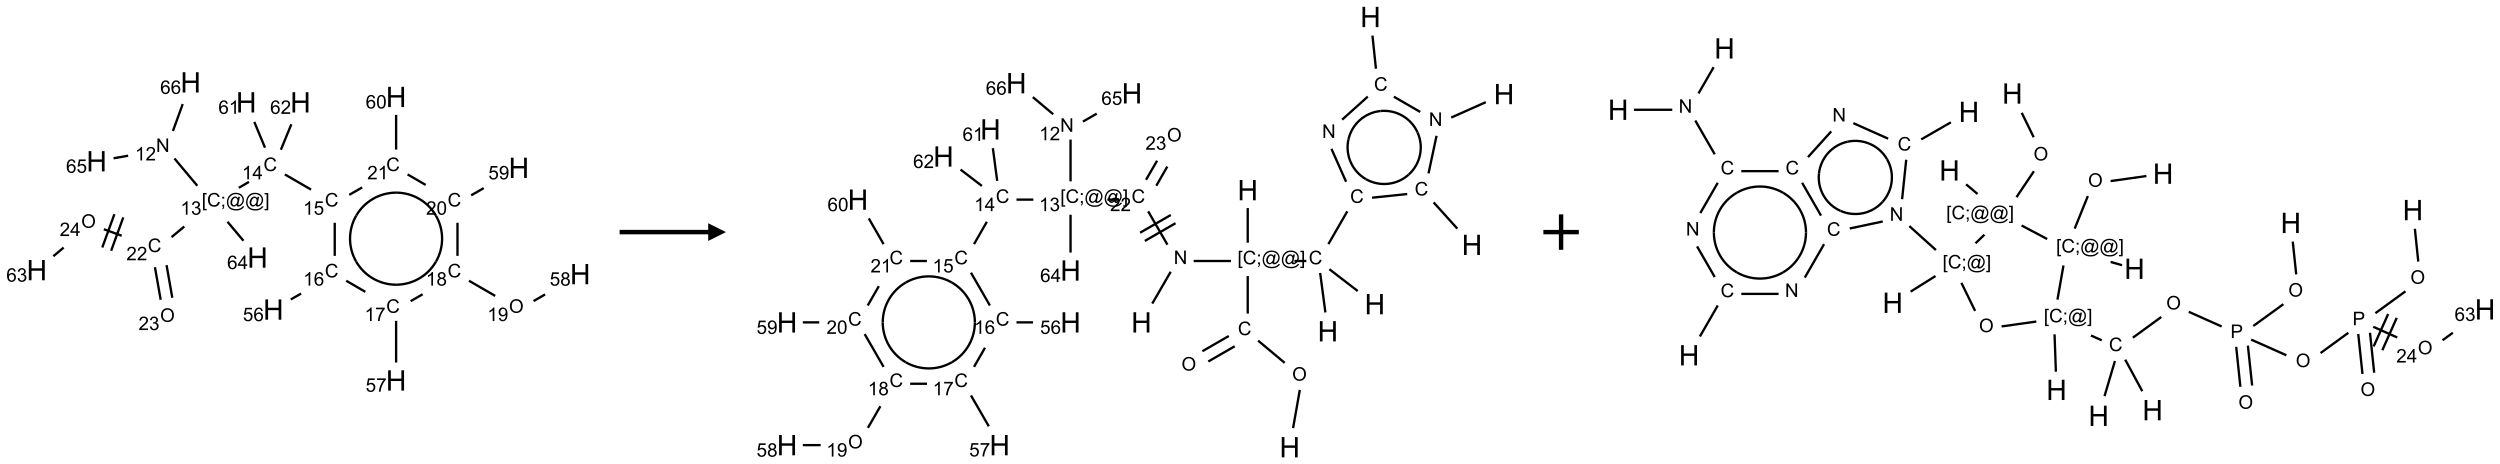 <?xml version="1.0" encoding="UTF-8"?>
<svg xmlns="http://www.w3.org/2000/svg" xmlns:xlink="http://www.w3.org/1999/xlink" width="1411" height="262" viewBox="0 0 1411 262">
<defs>
<g>
<g id="glyph-0-0">
<path d="M 1.332 0 L 1.332 -6.668 L 6.668 -6.668 L 6.668 0 Z M 1.5 -0.168 L 6.5 -0.168 L 6.5 -6.5 L 1.5 -6.5 Z M 1.5 -0.168 "/>
</g>
<g id="glyph-0-1">
<path d="M 0.812 0 L 0.812 -7.637 L 1.848 -7.637 L 5.859 -1.641 L 5.859 -7.637 L 6.828 -7.637 L 6.828 0 L 5.793 0 L 1.781 -6 L 1.781 0 Z M 0.812 0 "/>
</g>
<g id="glyph-0-2">
<path d="M 3.973 0 L 3.035 0 L 3.035 -5.973 C 2.809 -5.758 2.516 -5.543 2.148 -5.328 C 1.781 -5.113 1.453 -4.953 1.16 -4.844 L 1.16 -5.75 C 1.684 -5.996 2.145 -6.297 2.535 -6.645 C 2.93 -6.996 3.207 -7.336 3.371 -7.668 L 3.973 -7.668 Z M 3.973 0 "/>
</g>
<g id="glyph-0-3">
<path d="M 5.371 -0.902 L 5.371 0 L 0.324 0 C 0.316 -0.227 0.352 -0.441 0.434 -0.652 C 0.562 -0.996 0.766 -1.332 1.051 -1.668 C 1.332 -2 1.742 -2.387 2.277 -2.824 C 3.105 -3.504 3.668 -4.043 3.957 -4.441 C 4.25 -4.84 4.395 -5.215 4.395 -5.566 C 4.395 -5.938 4.262 -6.254 3.996 -6.508 C 3.73 -6.762 3.387 -6.891 2.957 -6.891 C 2.508 -6.891 2.145 -6.754 1.875 -6.484 C 1.605 -6.215 1.469 -5.84 1.465 -5.359 L 0.5 -5.457 C 0.566 -6.176 0.812 -6.727 1.246 -7.102 C 1.676 -7.477 2.254 -7.668 2.98 -7.668 C 3.711 -7.668 4.293 -7.465 4.719 -7.059 C 5.145 -6.652 5.359 -6.148 5.359 -5.547 C 5.359 -5.242 5.297 -4.941 5.172 -4.645 C 5.047 -4.352 4.84 -4.039 4.551 -3.715 C 4.262 -3.387 3.777 -2.938 3.105 -2.371 C 2.543 -1.898 2.18 -1.578 2.02 -1.41 C 1.859 -1.242 1.73 -1.07 1.625 -0.902 Z M 5.371 -0.902 "/>
</g>
<g id="glyph-0-4">
<path d="M 0.723 2.121 L 0.723 -7.637 L 2.793 -7.637 L 2.793 -6.859 L 1.66 -6.859 L 1.66 1.344 L 2.793 1.344 L 2.793 2.121 Z M 0.723 2.121 "/>
</g>
<g id="glyph-0-5">
<path d="M 6.27 -2.676 L 7.281 -2.422 C 7.07 -1.594 6.688 -0.961 6.137 -0.523 C 5.586 -0.086 4.914 0.129 4.121 0.129 C 3.297 0.129 2.629 -0.039 2.113 -0.371 C 1.598 -0.707 1.203 -1.191 0.934 -1.828 C 0.664 -2.465 0.531 -3.145 0.531 -3.875 C 0.531 -4.672 0.684 -5.363 0.988 -5.957 C 1.293 -6.547 1.723 -6.996 2.285 -7.305 C 2.844 -7.613 3.461 -7.766 4.137 -7.766 C 4.898 -7.766 5.543 -7.57 6.062 -7.184 C 6.582 -6.793 6.945 -6.246 7.152 -5.543 L 6.156 -5.309 C 5.98 -5.863 5.723 -6.266 5.387 -6.52 C 5.051 -6.773 4.625 -6.902 4.113 -6.902 C 3.527 -6.902 3.039 -6.762 2.645 -6.48 C 2.25 -6.199 1.973 -5.82 1.812 -5.348 C 1.652 -4.871 1.574 -4.383 1.574 -3.879 C 1.574 -3.23 1.668 -2.664 1.855 -2.18 C 2.047 -1.695 2.34 -1.332 2.738 -1.094 C 3.137 -0.855 3.57 -0.734 4.035 -0.734 C 4.602 -0.734 5.082 -0.898 5.473 -1.223 C 5.867 -1.551 6.133 -2.035 6.27 -2.676 Z M 6.27 -2.676 "/>
</g>
<g id="glyph-0-6">
<path d="M 0.949 -4.465 L 0.949 -5.531 L 2.016 -5.531 L 2.016 -4.465 Z M 0.949 0 L 0.949 -1.066 L 2.016 -1.066 L 2.016 0 C 2.016 0.391 1.945 0.711 1.809 0.949 C 1.668 1.191 1.449 1.379 1.145 1.512 L 0.887 1.109 C 1.082 1.023 1.23 0.895 1.324 0.727 C 1.418 0.559 1.469 0.316 1.48 0 Z M 0.949 0 "/>
</g>
<g id="glyph-0-7">
<path d="M 6.047 -0.848 C 5.82 -0.59 5.57 -0.379 5.289 -0.223 C 5.008 -0.062 4.73 0.016 4.449 0.016 C 4.141 0.016 3.84 -0.074 3.547 -0.254 C 3.254 -0.434 3.02 -0.715 2.836 -1.09 C 2.652 -1.465 2.562 -1.875 2.562 -2.324 C 2.562 -2.875 2.703 -3.43 2.988 -3.98 C 3.27 -4.535 3.621 -4.953 4.043 -5.23 C 4.461 -5.508 4.871 -5.645 5.266 -5.645 C 5.566 -5.645 5.855 -5.566 6.129 -5.41 C 6.402 -5.25 6.641 -5.012 6.84 -4.688 L 7.016 -5.496 L 7.949 -5.496 L 7.199 -2 C 7.094 -1.516 7.043 -1.246 7.043 -1.191 C 7.043 -1.098 7.078 -1.02 7.148 -0.949 C 7.219 -0.883 7.305 -0.848 7.406 -0.848 C 7.59 -0.848 7.832 -0.953 8.129 -1.168 C 8.527 -1.445 8.84 -1.816 9.07 -2.285 C 9.301 -2.75 9.418 -3.234 9.418 -3.73 C 9.418 -4.309 9.27 -4.852 8.973 -5.355 C 8.676 -5.859 8.23 -6.262 7.645 -6.562 C 7.055 -6.863 6.406 -7.016 5.691 -7.016 C 4.879 -7.016 4.137 -6.824 3.465 -6.445 C 2.793 -6.066 2.273 -5.52 1.902 -4.809 C 1.535 -4.098 1.348 -3.34 1.348 -2.527 C 1.348 -1.676 1.535 -0.941 1.902 -0.328 C 2.273 0.285 2.809 0.742 3.508 1.035 C 4.207 1.328 4.984 1.473 5.832 1.473 C 6.742 1.473 7.504 1.32 8.121 1.016 C 8.734 0.711 9.195 0.34 9.5 -0.098 L 10.441 -0.098 C 10.266 0.266 9.961 0.637 9.531 1.016 C 9.102 1.395 8.59 1.695 7.996 1.914 C 7.402 2.133 6.688 2.246 5.848 2.246 C 5.078 2.246 4.367 2.145 3.715 1.949 C 3.066 1.75 2.512 1.453 2.051 1.055 C 1.594 0.656 1.25 0.199 1.016 -0.316 C 0.723 -0.973 0.578 -1.684 0.578 -2.441 C 0.578 -3.289 0.75 -4.098 1.098 -4.863 C 1.523 -5.805 2.125 -6.527 2.902 -7.027 C 3.684 -7.527 4.629 -7.777 5.738 -7.777 C 6.602 -7.777 7.375 -7.602 8.059 -7.246 C 8.746 -6.895 9.285 -6.371 9.684 -5.672 C 10.02 -5.07 10.188 -4.418 10.188 -3.715 C 10.188 -2.707 9.832 -1.812 9.125 -1.031 C 8.492 -0.328 7.801 0.02 7.051 0.02 C 6.812 0.02 6.617 -0.016 6.473 -0.09 C 6.324 -0.16 6.215 -0.266 6.145 -0.402 C 6.102 -0.488 6.066 -0.637 6.047 -0.848 Z M 3.527 -2.262 C 3.527 -1.785 3.641 -1.414 3.863 -1.152 C 4.09 -0.887 4.348 -0.754 4.641 -0.754 C 4.836 -0.754 5.039 -0.812 5.254 -0.93 C 5.469 -1.047 5.676 -1.219 5.871 -1.449 C 6.066 -1.676 6.23 -1.969 6.355 -2.32 C 6.48 -2.672 6.543 -3.027 6.543 -3.379 C 6.543 -3.852 6.426 -4.219 6.191 -4.48 C 5.957 -4.738 5.672 -4.871 5.332 -4.871 C 5.109 -4.871 4.902 -4.812 4.707 -4.699 C 4.512 -4.586 4.32 -4.406 4.137 -4.156 C 3.953 -3.906 3.805 -3.602 3.691 -3.246 C 3.582 -2.887 3.527 -2.559 3.527 -2.262 Z M 3.527 -2.262 "/>
</g>
<g id="glyph-0-8">
<path d="M 2.27 2.121 L 0.203 2.121 L 0.203 1.344 L 1.332 1.344 L 1.332 -6.859 L 0.203 -6.859 L 0.203 -7.637 L 2.27 -7.637 Z M 2.27 2.121 "/>
</g>
<g id="glyph-0-9">
<path d="M 0.449 -2.016 L 1.387 -2.141 C 1.492 -1.609 1.676 -1.227 1.934 -0.992 C 2.191 -0.758 2.508 -0.641 2.879 -0.641 C 3.32 -0.641 3.695 -0.793 3.996 -1.098 C 4.301 -1.402 4.453 -1.781 4.453 -2.234 C 4.453 -2.664 4.312 -3.02 4.031 -3.301 C 3.75 -3.578 3.391 -3.719 2.957 -3.719 C 2.781 -3.719 2.562 -3.684 2.297 -3.613 L 2.402 -4.438 C 2.465 -4.43 2.516 -4.426 2.551 -4.426 C 2.949 -4.426 3.312 -4.531 3.629 -4.738 C 3.949 -4.949 4.109 -5.27 4.109 -5.703 C 4.109 -6.047 3.992 -6.332 3.762 -6.559 C 3.527 -6.785 3.227 -6.895 2.859 -6.895 C 2.496 -6.895 2.191 -6.781 1.949 -6.551 C 1.707 -6.324 1.547 -5.98 1.48 -5.52 L 0.543 -5.688 C 0.656 -6.316 0.918 -6.805 1.324 -7.148 C 1.73 -7.492 2.234 -7.668 2.84 -7.668 C 3.254 -7.668 3.641 -7.578 3.988 -7.398 C 4.34 -7.219 4.609 -6.977 4.793 -6.668 C 4.98 -6.359 5.074 -6.031 5.074 -5.684 C 5.074 -5.352 4.984 -5.051 4.809 -4.781 C 4.629 -4.512 4.367 -4.297 4.02 -4.137 C 4.473 -4.031 4.824 -3.816 5.074 -3.488 C 5.324 -3.16 5.449 -2.75 5.449 -2.254 C 5.449 -1.59 5.203 -1.023 4.719 -0.559 C 4.234 -0.098 3.617 0.137 2.875 0.137 C 2.203 0.137 1.648 -0.062 1.207 -0.465 C 0.762 -0.863 0.512 -1.379 0.449 -2.016 Z M 0.449 -2.016 "/>
</g>
<g id="glyph-0-10">
<path d="M 3.449 0 L 3.449 -1.828 L 0.137 -1.828 L 0.137 -2.688 L 3.621 -7.637 L 4.387 -7.637 L 4.387 -2.688 L 5.418 -2.688 L 5.418 -1.828 L 4.387 -1.828 L 4.387 0 Z M 3.449 -2.688 L 3.449 -6.129 L 1.059 -2.688 Z M 3.449 -2.688 "/>
</g>
<g id="glyph-0-11">
<path d="M 0.441 -2 L 1.426 -2.082 C 1.5 -1.605 1.668 -1.242 1.934 -1.004 C 2.199 -0.762 2.52 -0.641 2.895 -0.641 C 3.348 -0.641 3.73 -0.812 4.043 -1.152 C 4.355 -1.492 4.512 -1.941 4.512 -2.504 C 4.512 -3.039 4.359 -3.461 4.059 -3.77 C 3.758 -4.078 3.367 -4.234 2.879 -4.234 C 2.578 -4.234 2.305 -4.164 2.062 -4.027 C 1.82 -3.891 1.629 -3.715 1.488 -3.496 L 0.609 -3.609 L 1.348 -7.531 L 5.145 -7.531 L 5.145 -6.637 L 2.098 -6.637 L 1.688 -4.582 C 2.145 -4.902 2.625 -5.062 3.129 -5.062 C 3.797 -5.062 4.359 -4.832 4.816 -4.371 C 5.277 -3.91 5.504 -3.312 5.504 -2.59 C 5.504 -1.898 5.305 -1.301 4.902 -0.797 C 4.41 -0.18 3.742 0.129 2.895 0.129 C 2.199 0.129 1.633 -0.062 1.195 -0.453 C 0.758 -0.844 0.504 -1.359 0.441 -2 Z M 0.441 -2 "/>
</g>
<g id="glyph-0-12">
<path d="M 5.309 -5.766 L 4.375 -5.691 C 4.293 -6.059 4.172 -6.328 4.02 -6.496 C 3.766 -6.762 3.453 -6.895 3.082 -6.895 C 2.785 -6.895 2.523 -6.812 2.297 -6.645 C 2 -6.43 1.77 -6.117 1.598 -5.703 C 1.43 -5.289 1.34 -4.703 1.332 -3.938 C 1.559 -4.281 1.836 -4.535 2.16 -4.703 C 2.488 -4.871 2.828 -4.953 3.188 -4.953 C 3.812 -4.953 4.344 -4.723 4.785 -4.262 C 5.223 -3.801 5.441 -3.207 5.441 -2.48 C 5.441 -2 5.34 -1.555 5.133 -1.145 C 4.926 -0.73 4.641 -0.418 4.281 -0.199 C 3.922 0.02 3.512 0.129 3.051 0.129 C 2.27 0.129 1.633 -0.156 1.141 -0.73 C 0.648 -1.305 0.402 -2.254 0.402 -3.574 C 0.402 -5.051 0.672 -6.121 1.219 -6.793 C 1.695 -7.375 2.336 -7.668 3.141 -7.668 C 3.742 -7.668 4.234 -7.5 4.617 -7.16 C 5 -6.824 5.23 -6.359 5.309 -5.766 Z M 1.48 -2.473 C 1.48 -2.152 1.547 -1.844 1.684 -1.547 C 1.82 -1.25 2.016 -1.027 2.262 -0.871 C 2.508 -0.719 2.766 -0.641 3.035 -0.641 C 3.434 -0.641 3.773 -0.801 4.059 -1.121 C 4.344 -1.441 4.484 -1.875 4.484 -2.422 C 4.484 -2.949 4.344 -3.367 4.062 -3.668 C 3.781 -3.973 3.426 -4.125 3 -4.125 C 2.578 -4.125 2.219 -3.973 1.922 -3.668 C 1.625 -3.363 1.48 -2.969 1.48 -2.473 Z M 1.48 -2.473 "/>
</g>
<g id="glyph-0-13">
<path d="M 0.504 -6.637 L 0.504 -7.535 L 5.449 -7.535 L 5.449 -6.809 C 4.961 -6.289 4.48 -5.602 4.004 -4.746 C 3.527 -3.887 3.156 -3.004 2.895 -2.098 C 2.707 -1.461 2.59 -0.762 2.535 0 L 1.574 0 C 1.582 -0.602 1.703 -1.328 1.926 -2.176 C 2.152 -3.027 2.477 -3.848 2.898 -4.637 C 3.32 -5.426 3.77 -6.094 4.246 -6.637 Z M 0.504 -6.637 "/>
</g>
<g id="glyph-0-14">
<path d="M 1.887 -4.141 C 1.496 -4.281 1.207 -4.484 1.02 -4.75 C 0.832 -5.016 0.738 -5.328 0.738 -5.699 C 0.738 -6.254 0.938 -6.719 1.34 -7.098 C 1.738 -7.477 2.27 -7.668 2.934 -7.668 C 3.598 -7.668 4.137 -7.473 4.543 -7.086 C 4.949 -6.699 5.152 -6.227 5.152 -5.672 C 5.152 -5.316 5.059 -5.008 4.871 -4.746 C 4.688 -4.484 4.406 -4.281 4.027 -4.141 C 4.496 -3.988 4.852 -3.742 5.098 -3.402 C 5.34 -3.062 5.465 -2.656 5.465 -2.184 C 5.465 -1.531 5.234 -0.98 4.77 -0.535 C 4.309 -0.09 3.703 0.129 2.949 0.129 C 2.195 0.129 1.586 -0.094 1.125 -0.539 C 0.664 -0.984 0.434 -1.543 0.434 -2.207 C 0.434 -2.703 0.559 -3.121 0.809 -3.457 C 1.062 -3.793 1.422 -4.02 1.887 -4.141 Z M 1.699 -5.73 C 1.699 -5.367 1.812 -5.074 2.047 -4.844 C 2.281 -4.613 2.582 -4.5 2.953 -4.5 C 3.312 -4.5 3.609 -4.613 3.84 -4.84 C 4.07 -5.066 4.188 -5.348 4.188 -5.676 C 4.188 -6.02 4.07 -6.309 3.832 -6.543 C 3.594 -6.777 3.297 -6.895 2.941 -6.895 C 2.586 -6.895 2.289 -6.781 2.051 -6.551 C 1.816 -6.324 1.699 -6.047 1.699 -5.73 Z M 1.395 -2.203 C 1.395 -1.938 1.461 -1.676 1.586 -1.426 C 1.711 -1.176 1.902 -0.984 2.152 -0.848 C 2.402 -0.711 2.672 -0.641 2.957 -0.641 C 3.406 -0.641 3.777 -0.785 4.066 -1.074 C 4.359 -1.363 4.504 -1.727 4.504 -2.172 C 4.504 -2.625 4.355 -2.996 4.055 -3.293 C 3.754 -3.586 3.379 -3.734 2.926 -3.734 C 2.484 -3.734 2.121 -3.59 1.832 -3.297 C 1.543 -3.004 1.395 -2.641 1.395 -2.203 Z M 1.395 -2.203 "/>
</g>
<g id="glyph-0-15">
<path d="M 0.516 -3.719 C 0.516 -4.984 0.855 -5.977 1.535 -6.695 C 2.215 -7.414 3.094 -7.77 4.172 -7.77 C 4.875 -7.77 5.512 -7.602 6.078 -7.266 C 6.645 -6.93 7.074 -6.461 7.371 -5.855 C 7.668 -5.254 7.816 -4.57 7.816 -3.809 C 7.816 -3.035 7.66 -2.34 7.348 -1.73 C 7.035 -1.117 6.594 -0.656 6.02 -0.34 C 5.449 -0.027 4.828 0.129 4.168 0.129 C 3.449 0.129 2.805 -0.043 2.238 -0.391 C 1.672 -0.738 1.246 -1.211 0.953 -1.812 C 0.66 -2.414 0.516 -3.047 0.516 -3.719 Z M 1.559 -3.703 C 1.559 -2.781 1.805 -2.059 2.301 -1.527 C 2.793 -1 3.414 -0.734 4.16 -0.734 C 4.922 -0.734 5.547 -1 6.039 -1.535 C 6.531 -2.07 6.777 -2.828 6.777 -3.812 C 6.777 -4.434 6.672 -4.977 6.461 -5.441 C 6.25 -5.902 5.945 -6.262 5.539 -6.52 C 5.133 -6.773 4.68 -6.902 4.176 -6.902 C 3.461 -6.902 2.848 -6.656 2.332 -6.164 C 1.816 -5.672 1.559 -4.852 1.559 -3.703 Z M 1.559 -3.703 "/>
</g>
<g id="glyph-0-16">
<path d="M 0.582 -1.766 L 1.484 -1.848 C 1.562 -1.426 1.707 -1.117 1.922 -0.926 C 2.137 -0.734 2.414 -0.641 2.75 -0.641 C 3.039 -0.641 3.289 -0.707 3.508 -0.84 C 3.727 -0.973 3.902 -1.148 4.043 -1.367 C 4.18 -1.586 4.297 -1.887 4.391 -2.262 C 4.484 -2.637 4.531 -3.016 4.531 -3.406 C 4.531 -3.449 4.531 -3.512 4.527 -3.594 C 4.34 -3.297 4.082 -3.055 3.758 -2.867 C 3.434 -2.68 3.082 -2.59 2.703 -2.59 C 2.07 -2.59 1.535 -2.816 1.098 -3.277 C 0.66 -3.734 0.441 -4.34 0.441 -5.09 C 0.441 -5.863 0.672 -6.484 1.129 -6.957 C 1.586 -7.43 2.156 -7.668 2.844 -7.668 C 3.34 -7.668 3.793 -7.531 4.207 -7.266 C 4.617 -7 4.93 -6.617 5.145 -6.121 C 5.355 -5.629 5.465 -4.91 5.465 -3.973 C 5.465 -2.996 5.359 -2.223 5.145 -1.645 C 4.934 -1.066 4.617 -0.625 4.199 -0.324 C 3.781 -0.02 3.293 0.129 2.73 0.129 C 2.133 0.129 1.645 -0.035 1.266 -0.367 C 0.887 -0.699 0.66 -1.164 0.582 -1.766 Z M 4.422 -5.137 C 4.422 -5.676 4.277 -6.102 3.992 -6.418 C 3.707 -6.734 3.359 -6.891 2.957 -6.891 C 2.543 -6.891 2.18 -6.719 1.871 -6.379 C 1.562 -6.039 1.406 -5.598 1.406 -5.059 C 1.406 -4.57 1.555 -4.176 1.848 -3.871 C 2.141 -3.566 2.5 -3.418 2.934 -3.418 C 3.367 -3.418 3.723 -3.57 4.004 -3.871 C 4.281 -4.176 4.422 -4.598 4.422 -5.137 Z M 4.422 -5.137 "/>
</g>
<g id="glyph-0-17">
<path d="M 0.441 -3.766 C 0.441 -4.668 0.535 -5.395 0.723 -5.945 C 0.906 -6.496 1.184 -6.922 1.551 -7.219 C 1.918 -7.516 2.375 -7.668 2.934 -7.668 C 3.344 -7.668 3.703 -7.586 4.012 -7.418 C 4.32 -7.254 4.574 -7.016 4.777 -6.707 C 4.977 -6.395 5.137 -6.016 5.25 -5.57 C 5.363 -5.125 5.422 -4.523 5.422 -3.766 C 5.422 -2.871 5.328 -2.148 5.145 -1.598 C 4.961 -1.047 4.688 -0.621 4.32 -0.32 C 3.953 -0.02 3.492 0.129 2.934 0.129 C 2.195 0.129 1.617 -0.133 1.199 -0.66 C 0.695 -1.297 0.441 -2.332 0.441 -3.766 Z M 1.406 -3.766 C 1.406 -2.512 1.555 -1.68 1.848 -1.262 C 2.141 -0.848 2.5 -0.641 2.934 -0.641 C 3.363 -0.641 3.727 -0.848 4.02 -1.266 C 4.312 -1.684 4.457 -2.516 4.457 -3.766 C 4.457 -5.023 4.312 -5.859 4.02 -6.27 C 3.727 -6.684 3.359 -6.891 2.922 -6.891 C 2.492 -6.891 2.148 -6.707 1.891 -6.344 C 1.566 -5.879 1.406 -5.02 1.406 -3.766 Z M 1.406 -3.766 "/>
</g>
<g id="glyph-0-18">
<path d="M 0.824 0 L 0.824 -7.637 L 3.703 -7.637 C 4.211 -7.637 4.598 -7.609 4.863 -7.562 C 5.238 -7.5 5.555 -7.383 5.809 -7.207 C 6.062 -7.031 6.266 -6.785 6.418 -6.469 C 6.574 -6.152 6.652 -5.805 6.652 -5.426 C 6.652 -4.777 6.445 -4.227 6.031 -3.777 C 5.617 -3.328 4.871 -3.105 3.793 -3.105 L 1.832 -3.105 L 1.832 0 Z M 1.832 -4.004 L 3.809 -4.004 C 4.461 -4.004 4.922 -4.125 5.199 -4.371 C 5.473 -4.613 5.609 -4.953 5.609 -5.395 C 5.609 -5.715 5.527 -5.988 5.367 -6.215 C 5.207 -6.441 4.992 -6.594 4.73 -6.668 C 4.559 -6.711 4.246 -6.734 3.785 -6.734 L 1.832 -6.734 Z M 1.832 -4.004 "/>
</g>
<g id="glyph-1-0">
<path d="M 2 0 L 2 -10 L 10 -10 L 10 0 Z M 2.25 -0.25 L 9.75 -0.25 L 9.75 -9.75 L 2.25 -9.75 Z M 2.25 -0.25 "/>
</g>
<g id="glyph-1-1">
<path d="M 1.281 0 L 1.281 -11.453 L 2.797 -11.453 L 2.797 -6.75 L 8.75 -6.75 L 8.75 -11.453 L 10.266 -11.453 L 10.266 0 L 8.75 0 L 8.75 -5.398 L 2.797 -5.398 L 2.797 0 Z M 1.281 0 "/>
</g>
</g>
</defs>
<path fill="none" stroke-width="0.033" stroke-linecap="butt" stroke-linejoin="miter" stroke="rgb(0%, 0%, 0%)" stroke-opacity="1" stroke-miterlimit="10" d="M 1.942 1.074 L 2.265 1.459 " transform="matrix(40, 0, 0, 40, 20.764, 46.488)"/>
<path fill="none" stroke-width="0.033" stroke-linecap="butt" stroke-linejoin="miter" stroke="rgb(0%, 0%, 0%)" stroke-opacity="1" stroke-miterlimit="10" d="M 2.85 1.488 L 2.994 1.404 " transform="matrix(40, 0, 0, 40, 20.764, 46.488)"/>
<path fill="none" stroke-width="0.033" stroke-linecap="butt" stroke-linejoin="miter" stroke="rgb(0%, 0%, 0%)" stroke-opacity="1" stroke-miterlimit="10" d="M 3.5 1.299 L 3.87 1.513 " transform="matrix(40, 0, 0, 40, 20.764, 46.488)"/>
<path fill="none" stroke-width="0.033" stroke-linecap="butt" stroke-linejoin="miter" stroke="rgb(0%, 0%, 0%)" stroke-opacity="1" stroke-miterlimit="10" d="M 4.204 1.981 L 4.204 2.448 " transform="matrix(40, 0, 0, 40, 20.764, 46.488)"/>
<path fill="none" stroke-width="0.033" stroke-linecap="butt" stroke-linejoin="miter" stroke="rgb(0%, 0%, 0%)" stroke-opacity="1" stroke-miterlimit="10" d="M 3.729 2.98 L 3.584 3.063 " transform="matrix(40, 0, 0, 40, 20.764, 46.488)"/>
<path fill="none" stroke-width="0.033" stroke-linecap="butt" stroke-linejoin="miter" stroke="rgb(0%, 0%, 0%)" stroke-opacity="1" stroke-miterlimit="10" d="M 4.366 2.799 L 4.636 2.956 " transform="matrix(40, 0, 0, 40, 20.764, 46.488)"/>
<path fill="none" stroke-width="0.033" stroke-linecap="butt" stroke-linejoin="miter" stroke="rgb(0%, 0%, 0%)" stroke-opacity="1" stroke-miterlimit="10" d="M 5.07 3.365 L 5.07 3.953 " transform="matrix(40, 0, 0, 40, 20.764, 46.488)"/>
<path fill="none" stroke-width="0.033" stroke-linecap="butt" stroke-linejoin="miter" stroke="rgb(0%, 0%, 0%)" stroke-opacity="1" stroke-miterlimit="10" d="M 5.275 3.087 L 5.444 2.99 " transform="matrix(40, 0, 0, 40, 20.764, 46.488)"/>
<path fill="none" stroke-width="0.033" stroke-linecap="butt" stroke-linejoin="miter" stroke="rgb(0%, 0%, 0%)" stroke-opacity="1" stroke-miterlimit="10" d="M 6.098 2.799 L 6.468 3.013 " transform="matrix(40, 0, 0, 40, 20.764, 46.488)"/>
<path fill="none" stroke-width="0.033" stroke-linecap="butt" stroke-linejoin="miter" stroke="rgb(0%, 0%, 0%)" stroke-opacity="1" stroke-miterlimit="10" d="M 7.009 3.086 L 7.172 2.992 " transform="matrix(40, 0, 0, 40, 20.764, 46.488)"/>
<path fill="none" stroke-width="0.033" stroke-linecap="butt" stroke-linejoin="miter" stroke="rgb(0%, 0%, 0%)" stroke-opacity="1" stroke-miterlimit="10" d="M 5.936 2.448 L 5.936 1.981 " transform="matrix(40, 0, 0, 40, 20.764, 46.488)"/>
<path fill="none" stroke-width="0.033" stroke-linecap="butt" stroke-linejoin="miter" stroke="rgb(0%, 0%, 0%)" stroke-opacity="1" stroke-miterlimit="10" d="M 6.129 1.594 L 6.306 1.492 " transform="matrix(40, 0, 0, 40, 20.764, 46.488)"/>
<path fill="none" stroke-width="0.033" stroke-linecap="butt" stroke-linejoin="miter" stroke="rgb(0%, 0%, 0%)" stroke-opacity="1" stroke-miterlimit="10" d="M 5.487 1.447 L 5.232 1.299 " transform="matrix(40, 0, 0, 40, 20.764, 46.488)"/>
<path fill="none" stroke-width="0.033" stroke-linecap="butt" stroke-linejoin="miter" stroke="rgb(0%, 0%, 0%)" stroke-opacity="1" stroke-miterlimit="10" d="M 4.591 1.482 L 4.409 1.587 " transform="matrix(40, 0, 0, 40, 20.764, 46.488)"/>
<path fill="none" stroke-width="0.033" stroke-linecap="butt" stroke-linejoin="miter" stroke="rgb(0%, 0%, 0%)" stroke-opacity="1" stroke-miterlimit="10" d="M 5.07 0.948 L 5.07 0.459 " transform="matrix(40, 0, 0, 40, 20.764, 46.488)"/>
<path fill="none" stroke-width="0.033" stroke-linecap="butt" stroke-linejoin="miter" stroke="rgb(0%, 0%, 0%)" stroke-opacity="1" stroke-miterlimit="10" d="M 3.22 0.921 L 3.069 0.558 " transform="matrix(40, 0, 0, 40, 20.764, 46.488)"/>
<path fill="none" stroke-width="0.033" stroke-linecap="butt" stroke-linejoin="miter" stroke="rgb(0%, 0%, 0%)" stroke-opacity="1" stroke-miterlimit="10" d="M 3.444 0.951 L 3.592 0.591 " transform="matrix(40, 0, 0, 40, 20.764, 46.488)"/>
<path fill="none" stroke-width="0.033" stroke-linecap="butt" stroke-linejoin="miter" stroke="rgb(0%, 0%, 0%)" stroke-opacity="1" stroke-miterlimit="10" d="M 2.081 2.034 L 1.901 2.184 " transform="matrix(40, 0, 0, 40, 20.764, 46.488)"/>
<path fill="none" stroke-width="0.033" stroke-linecap="butt" stroke-linejoin="miter" stroke="rgb(0%, 0%, 0%)" stroke-opacity="1" stroke-miterlimit="10" d="M 1.667 2.608 L 1.748 3.067 " transform="matrix(40, 0, 0, 40, 20.764, 46.488)"/>
<path fill="none" stroke-width="0.033" stroke-linecap="butt" stroke-linejoin="miter" stroke="rgb(0%, 0%, 0%)" stroke-opacity="1" stroke-miterlimit="10" d="M 1.831 2.579 L 1.912 3.039 " transform="matrix(40, 0, 0, 40, 20.764, 46.488)"/>
<path fill="none" stroke-width="0.033" stroke-linecap="butt" stroke-linejoin="miter" stroke="rgb(0%, 0%, 0%)" stroke-opacity="1" stroke-miterlimit="10" d="M 1.198 2.164 L 0.946 2.072 " transform="matrix(40, 0, 0, 40, 20.764, 46.488)"/>
<path fill="none" stroke-width="0.033" stroke-linecap="butt" stroke-linejoin="miter" stroke="rgb(0%, 0%, 0%)" stroke-opacity="1" stroke-miterlimit="10" d="M 1.095 1.86 L 0.924 2.33 " transform="matrix(40, 0, 0, 40, 20.764, 46.488)"/>
<path fill="none" stroke-width="0.033" stroke-linecap="butt" stroke-linejoin="miter" stroke="rgb(0%, 0%, 0%)" stroke-opacity="1" stroke-miterlimit="10" d="M 1.22 1.906 L 1.049 2.376 " transform="matrix(40, 0, 0, 40, 20.764, 46.488)"/>
<path fill="none" stroke-width="0.033" stroke-linecap="butt" stroke-linejoin="miter" stroke="rgb(0%, 0%, 0%)" stroke-opacity="1" stroke-miterlimit="10" d="M 0.379 2.331 L 0.234 2.453 " transform="matrix(40, 0, 0, 40, 20.764, 46.488)"/>
<path fill="none" stroke-width="0.033" stroke-linecap="butt" stroke-linejoin="miter" stroke="rgb(0%, 0%, 0%)" stroke-opacity="1" stroke-miterlimit="10" d="M 2.691 1.967 L 2.916 2.235 " transform="matrix(40, 0, 0, 40, 20.764, 46.488)"/>
<path fill="none" stroke-width="0.033" stroke-linecap="butt" stroke-linejoin="miter" stroke="rgb(0%, 0%, 0%)" stroke-opacity="1" stroke-miterlimit="10" d="M 1.289 1.035 L 1.083 1.071 " transform="matrix(40, 0, 0, 40, 20.764, 46.488)"/>
<path fill="none" stroke-width="0.033" stroke-linecap="butt" stroke-linejoin="miter" stroke="rgb(0%, 0%, 0%)" stroke-opacity="1" stroke-miterlimit="10" d="M 1.921 0.686 L 2.059 0.306 " transform="matrix(40, 0, 0, 40, 20.764, 46.488)"/>
<path fill="none" stroke-width="0.033" stroke-linecap="butt" stroke-linejoin="miter" stroke="rgb(0%, 0%, 0%)" stroke-opacity="1" stroke-miterlimit="10" d="M 4.507 2.53 C 4.391 2.329 4.391 2.082 4.507 1.881 " transform="matrix(40, 0, 0, 40, 20.764, 46.488)"/>
<path fill="none" stroke-width="0.033" stroke-linecap="butt" stroke-linejoin="miter" stroke="rgb(0%, 0%, 0%)" stroke-opacity="1" stroke-miterlimit="10" d="M 5.07 2.855 C 4.838 2.855 4.623 2.731 4.507 2.53 " transform="matrix(40, 0, 0, 40, 20.764, 46.488)"/>
<path fill="none" stroke-width="0.033" stroke-linecap="butt" stroke-linejoin="miter" stroke="rgb(0%, 0%, 0%)" stroke-opacity="1" stroke-miterlimit="10" d="M 5.632 2.53 C 5.516 2.731 5.302 2.855 5.07 2.855 " transform="matrix(40, 0, 0, 40, 20.764, 46.488)"/>
<path fill="none" stroke-width="0.033" stroke-linecap="butt" stroke-linejoin="miter" stroke="rgb(0%, 0%, 0%)" stroke-opacity="1" stroke-miterlimit="10" d="M 5.632 1.881 C 5.748 2.082 5.748 2.329 5.632 2.53 " transform="matrix(40, 0, 0, 40, 20.764, 46.488)"/>
<path fill="none" stroke-width="0.033" stroke-linecap="butt" stroke-linejoin="miter" stroke="rgb(0%, 0%, 0%)" stroke-opacity="1" stroke-miterlimit="10" d="M 5.07 1.556 C 5.302 1.556 5.516 1.68 5.632 1.881 " transform="matrix(40, 0, 0, 40, 20.764, 46.488)"/>
<path fill="none" stroke-width="0.033" stroke-linecap="butt" stroke-linejoin="miter" stroke="rgb(0%, 0%, 0%)" stroke-opacity="1" stroke-miterlimit="10" d="M 4.507 1.881 C 4.623 1.68 4.838 1.556 5.07 1.556 " transform="matrix(40, 0, 0, 40, 20.764, 46.488)"/>
<g fill="rgb(0%, 0%, 0%)" fill-opacity="1">
<use xlink:href="#glyph-0-1" x="88.051" y="85.789"/>
</g>
<g fill="rgb(0%, 0%, 0%)" fill-opacity="1">
<use xlink:href="#glyph-0-2" x="76.223" y="90.559"/>
<use xlink:href="#glyph-0-3" x="82.155" y="90.559"/>
</g>
<g fill="rgb(0%, 0%, 0%)" fill-opacity="1">
<use xlink:href="#glyph-0-4" x="113.848" y="116.57"/>
<use xlink:href="#glyph-0-5" x="116.811" y="116.57"/>
<use xlink:href="#glyph-0-6" x="124.514" y="116.57"/>
<use xlink:href="#glyph-0-7" x="127.478" y="116.57"/>
<use xlink:href="#glyph-0-7" x="138.306" y="116.57"/>
<use xlink:href="#glyph-0-8" x="149.134" y="116.57"/>
</g>
<g fill="rgb(0%, 0%, 0%)" fill-opacity="1">
<use xlink:href="#glyph-0-2" x="101.855" y="121.199"/>
<use xlink:href="#glyph-0-9" x="107.788" y="121.199"/>
</g>
<g fill="rgb(0%, 0%, 0%)" fill-opacity="1">
<use xlink:href="#glyph-0-5" x="148.684" y="96.562"/>
</g>
<g fill="rgb(0%, 0%, 0%)" fill-opacity="1">
<use xlink:href="#glyph-0-2" x="136.531" y="101.199"/>
<use xlink:href="#glyph-0-10" x="142.464" y="101.199"/>
</g>
<g fill="rgb(0%, 0%, 0%)" fill-opacity="1">
<use xlink:href="#glyph-0-5" x="183.324" y="116.562"/>
</g>
<g fill="rgb(0%, 0%, 0%)" fill-opacity="1">
<use xlink:href="#glyph-0-2" x="171.082" y="121.199"/>
<use xlink:href="#glyph-0-11" x="177.014" y="121.199"/>
</g>
<g fill="rgb(0%, 0%, 0%)" fill-opacity="1">
<use xlink:href="#glyph-0-5" x="183.324" y="156.562"/>
</g>
<g fill="rgb(0%, 0%, 0%)" fill-opacity="1">
<use xlink:href="#glyph-0-2" x="171.145" y="161.199"/>
<use xlink:href="#glyph-0-12" x="177.077" y="161.199"/>
</g>
<g fill="rgb(0%, 0%, 0%)" fill-opacity="1">
<use xlink:href="#glyph-1-1" x="148.504" y="180.445"/>
</g>
<g fill="rgb(0%, 0%, 0%)" fill-opacity="1">
<use xlink:href="#glyph-0-11" x="137.074" y="181.238"/>
<use xlink:href="#glyph-0-12" x="143.007" y="181.238"/>
</g>
<g fill="rgb(0%, 0%, 0%)" fill-opacity="1">
<use xlink:href="#glyph-0-5" x="217.965" y="176.562"/>
</g>
<g fill="rgb(0%, 0%, 0%)" fill-opacity="1">
<use xlink:href="#glyph-0-2" x="205.781" y="181.199"/>
<use xlink:href="#glyph-0-13" x="211.714" y="181.199"/>
</g>
<g fill="rgb(0%, 0%, 0%)" fill-opacity="1">
<use xlink:href="#glyph-1-1" x="217.785" y="220.445"/>
</g>
<g fill="rgb(0%, 0%, 0%)" fill-opacity="1">
<use xlink:href="#glyph-0-11" x="206.352" y="221.109"/>
<use xlink:href="#glyph-0-13" x="212.284" y="221.109"/>
</g>
<g fill="rgb(0%, 0%, 0%)" fill-opacity="1">
<use xlink:href="#glyph-0-5" x="252.605" y="156.562"/>
</g>
<g fill="rgb(0%, 0%, 0%)" fill-opacity="1">
<use xlink:href="#glyph-0-2" x="240.406" y="161.199"/>
<use xlink:href="#glyph-0-14" x="246.339" y="161.199"/>
</g>
<g fill="rgb(0%, 0%, 0%)" fill-opacity="1">
<use xlink:href="#glyph-0-15" x="287.262" y="176.566"/>
</g>
<g fill="rgb(0%, 0%, 0%)" fill-opacity="1">
<use xlink:href="#glyph-0-2" x="275.047" y="181.199"/>
<use xlink:href="#glyph-0-16" x="280.979" y="181.199"/>
</g>
<g fill="rgb(0%, 0%, 0%)" fill-opacity="1">
<use xlink:href="#glyph-1-1" x="321.707" y="160.445"/>
</g>
<g fill="rgb(0%, 0%, 0%)" fill-opacity="1">
<use xlink:href="#glyph-0-11" x="310.258" y="161.238"/>
<use xlink:href="#glyph-0-14" x="316.19" y="161.238"/>
</g>
<g fill="rgb(0%, 0%, 0%)" fill-opacity="1">
<use xlink:href="#glyph-0-5" x="252.605" y="116.562"/>
</g>
<g fill="rgb(0%, 0%, 0%)" fill-opacity="1">
<use xlink:href="#glyph-0-3" x="240.449" y="121.199"/>
<use xlink:href="#glyph-0-17" x="246.382" y="121.199"/>
</g>
<g fill="rgb(0%, 0%, 0%)" fill-opacity="1">
<use xlink:href="#glyph-1-1" x="287.066" y="100.445"/>
</g>
<g fill="rgb(0%, 0%, 0%)" fill-opacity="1">
<use xlink:href="#glyph-0-11" x="275.617" y="101.238"/>
<use xlink:href="#glyph-0-16" x="281.549" y="101.238"/>
</g>
<g fill="rgb(0%, 0%, 0%)" fill-opacity="1">
<use xlink:href="#glyph-0-5" x="217.965" y="96.562"/>
</g>
<g fill="rgb(0%, 0%, 0%)" fill-opacity="1">
<use xlink:href="#glyph-0-3" x="207.258" y="101.199"/>
<use xlink:href="#glyph-0-2" x="213.19" y="101.199"/>
</g>
<g fill="rgb(0%, 0%, 0%)" fill-opacity="1">
<use xlink:href="#glyph-1-1" x="217.785" y="60.445"/>
</g>
<g fill="rgb(0%, 0%, 0%)" fill-opacity="1">
<use xlink:href="#glyph-0-12" x="206.379" y="61.238"/>
<use xlink:href="#glyph-0-17" x="212.311" y="61.238"/>
</g>
<g fill="rgb(0%, 0%, 0%)" fill-opacity="1">
<use xlink:href="#glyph-1-1" x="133.195" y="63.488"/>
</g>
<g fill="rgb(0%, 0%, 0%)" fill-opacity="1">
<use xlink:href="#glyph-0-12" x="123.238" y="64.281"/>
<use xlink:href="#glyph-0-2" x="129.171" y="64.281"/>
</g>
<g fill="rgb(0%, 0%, 0%)" fill-opacity="1">
<use xlink:href="#glyph-1-1" x="163.812" y="63.488"/>
</g>
<g fill="rgb(0%, 0%, 0%)" fill-opacity="1">
<use xlink:href="#glyph-0-12" x="152.457" y="64.281"/>
<use xlink:href="#glyph-0-3" x="158.389" y="64.281"/>
</g>
<g fill="rgb(0%, 0%, 0%)" fill-opacity="1">
<use xlink:href="#glyph-0-5" x="83.402" y="142.273"/>
</g>
<g fill="rgb(0%, 0%, 0%)" fill-opacity="1">
<use xlink:href="#glyph-0-3" x="71.297" y="146.91"/>
<use xlink:href="#glyph-0-3" x="77.229" y="146.91"/>
</g>
<g fill="rgb(0%, 0%, 0%)" fill-opacity="1">
<use xlink:href="#glyph-0-15" x="90.363" y="181.672"/>
</g>
<g fill="rgb(0%, 0%, 0%)" fill-opacity="1">
<use xlink:href="#glyph-0-3" x="78.164" y="186.301"/>
<use xlink:href="#glyph-0-9" x="84.096" y="186.301"/>
</g>
<g fill="rgb(0%, 0%, 0%)" fill-opacity="1">
<use xlink:href="#glyph-0-15" x="45.828" y="128.598"/>
</g>
<g fill="rgb(0%, 0%, 0%)" fill-opacity="1">
<use xlink:href="#glyph-0-3" x="33.66" y="133.23"/>
<use xlink:href="#glyph-0-10" x="39.592" y="133.23"/>
</g>
<g fill="rgb(0%, 0%, 0%)" fill-opacity="1">
<use xlink:href="#glyph-1-1" x="14.992" y="158.188"/>
</g>
<g fill="rgb(0%, 0%, 0%)" fill-opacity="1">
<use xlink:href="#glyph-0-12" x="3.559" y="158.98"/>
<use xlink:href="#glyph-0-9" x="9.491" y="158.98"/>
</g>
<g fill="rgb(0%, 0%, 0%)" fill-opacity="1">
<use xlink:href="#glyph-1-1" x="139.574" y="151.086"/>
</g>
<g fill="rgb(0%, 0%, 0%)" fill-opacity="1">
<use xlink:href="#glyph-0-12" x="128.172" y="151.879"/>
<use xlink:href="#glyph-0-10" x="134.104" y="151.879"/>
</g>
<g fill="rgb(0%, 0%, 0%)" fill-opacity="1">
<use xlink:href="#glyph-1-1" x="48.758" y="96.75"/>
</g>
<g fill="rgb(0%, 0%, 0%)" fill-opacity="1">
<use xlink:href="#glyph-0-12" x="37.27" y="97.543"/>
<use xlink:href="#glyph-0-11" x="43.202" y="97.543"/>
</g>
<g fill="rgb(0%, 0%, 0%)" fill-opacity="1">
<use xlink:href="#glyph-1-1" x="101.832" y="52.215"/>
</g>
<g fill="rgb(0%, 0%, 0%)" fill-opacity="1">
<use xlink:href="#glyph-0-12" x="90.402" y="53.008"/>
<use xlink:href="#glyph-0-12" x="96.335" y="53.008"/>
</g>
<path fill-rule="nonzero" fill="rgb(0%, 0%, 0%)" fill-opacity="1" d="M 349.703 132.25 L 399.703 132.25 L 399.703 136 L 409.703 131 L 399.703 126 L 399.703 129.75 L 349.703 129.75 "/>
<path fill="none" stroke-width="0.033" stroke-linecap="butt" stroke-linejoin="miter" stroke="rgb(0%, 0%, 0%)" stroke-opacity="1" stroke-miterlimit="10" d="M 7.14 5.801 L 7.235 5.262 " transform="matrix(40, 0, 0, 40, 444.217, 9.586)"/>
<path fill="none" stroke-width="0.033" stroke-linecap="butt" stroke-linejoin="miter" stroke="rgb(0%, 0%, 0%)" stroke-opacity="1" stroke-miterlimit="10" d="M 7.021 4.88 L 6.647 4.567 " transform="matrix(40, 0, 0, 40, 444.217, 9.586)"/>
<path fill="none" stroke-width="0.033" stroke-linecap="butt" stroke-linejoin="miter" stroke="rgb(0%, 0%, 0%)" stroke-opacity="1" stroke-miterlimit="10" d="M 6.233 4.501 L 5.86 4.716 " transform="matrix(40, 0, 0, 40, 444.217, 9.586)"/>
<path fill="none" stroke-width="0.033" stroke-linecap="butt" stroke-linejoin="miter" stroke="rgb(0%, 0%, 0%)" stroke-opacity="1" stroke-miterlimit="10" d="M 6.316 4.646 L 5.944 4.861 " transform="matrix(40, 0, 0, 40, 444.217, 9.586)"/>
<path fill="none" stroke-width="0.033" stroke-linecap="butt" stroke-linejoin="miter" stroke="rgb(0%, 0%, 0%)" stroke-opacity="1" stroke-miterlimit="10" d="M 6.5 4.185 L 6.5 3.656 " transform="matrix(40, 0, 0, 40, 444.217, 9.586)"/>
<path fill="none" stroke-width="0.033" stroke-linecap="butt" stroke-linejoin="miter" stroke="rgb(0%, 0%, 0%)" stroke-opacity="1" stroke-miterlimit="10" d="M 6.5 3.185 L 6.5 2.696 " transform="matrix(40, 0, 0, 40, 444.217, 9.586)"/>
<path fill="none" stroke-width="0.033" stroke-linecap="butt" stroke-linejoin="miter" stroke="rgb(0%, 0%, 0%)" stroke-opacity="1" stroke-miterlimit="10" d="M 6.263 3.443 L 5.737 3.443 " transform="matrix(40, 0, 0, 40, 444.217, 9.586)"/>
<path fill="none" stroke-width="0.033" stroke-linecap="butt" stroke-linejoin="miter" stroke="rgb(0%, 0%, 0%)" stroke-opacity="1" stroke-miterlimit="10" d="M 5.413 3.595 L 5.153 4.044 " transform="matrix(40, 0, 0, 40, 444.217, 9.586)"/>
<path fill="none" stroke-width="0.033" stroke-linecap="butt" stroke-linejoin="miter" stroke="rgb(0%, 0%, 0%)" stroke-opacity="1" stroke-miterlimit="10" d="M 5.367 3.213 L 5.095 2.742 " transform="matrix(40, 0, 0, 40, 444.217, 9.586)"/>
<path fill="none" stroke-width="0.033" stroke-linecap="butt" stroke-linejoin="miter" stroke="rgb(0%, 0%, 0%)" stroke-opacity="1" stroke-miterlimit="10" d="M 5.414 2.794 L 4.981 3.044 " transform="matrix(40, 0, 0, 40, 444.217, 9.586)"/>
<path fill="none" stroke-width="0.033" stroke-linecap="butt" stroke-linejoin="miter" stroke="rgb(0%, 0%, 0%)" stroke-opacity="1" stroke-miterlimit="10" d="M 5.481 2.91 L 5.048 3.16 " transform="matrix(40, 0, 0, 40, 444.217, 9.586)"/>
<path fill="none" stroke-width="0.033" stroke-linecap="butt" stroke-linejoin="miter" stroke="rgb(0%, 0%, 0%)" stroke-opacity="1" stroke-miterlimit="10" d="M 4.687 2.577 L 4.52 2.577 " transform="matrix(40, 0, 0, 40, 444.217, 9.586)"/>
<path fill="none" stroke-width="0.033" stroke-linecap="butt" stroke-linejoin="miter" stroke="rgb(0%, 0%, 0%)" stroke-opacity="1" stroke-miterlimit="10" d="M 4 2.319 L 4 1.73 " transform="matrix(40, 0, 0, 40, 444.217, 9.586)"/>
<path fill="none" stroke-width="0.033" stroke-linecap="butt" stroke-linejoin="miter" stroke="rgb(0%, 0%, 0%)" stroke-opacity="1" stroke-miterlimit="10" d="M 4.175 1.476 L 4.369 1.364 " transform="matrix(40, 0, 0, 40, 444.217, 9.586)"/>
<path fill="none" stroke-width="0.033" stroke-linecap="butt" stroke-linejoin="miter" stroke="rgb(0%, 0%, 0%)" stroke-opacity="1" stroke-miterlimit="10" d="M 3.755 1.372 L 3.468 1.131 " transform="matrix(40, 0, 0, 40, 444.217, 9.586)"/>
<path fill="none" stroke-width="0.033" stroke-linecap="butt" stroke-linejoin="miter" stroke="rgb(0%, 0%, 0%)" stroke-opacity="1" stroke-miterlimit="10" d="M 3.475 2.577 L 3.237 2.577 " transform="matrix(40, 0, 0, 40, 444.217, 9.586)"/>
<path fill="none" stroke-width="0.033" stroke-linecap="butt" stroke-linejoin="miter" stroke="rgb(0%, 0%, 0%)" stroke-opacity="1" stroke-miterlimit="10" d="M 2.819 2.89 L 2.638 3.205 " transform="matrix(40, 0, 0, 40, 444.217, 9.586)"/>
<path fill="none" stroke-width="0.033" stroke-linecap="butt" stroke-linejoin="miter" stroke="rgb(0%, 0%, 0%)" stroke-opacity="1" stroke-miterlimit="10" d="M 2.595 3.608 L 2.862 4.071 " transform="matrix(40, 0, 0, 40, 444.217, 9.586)"/>
<path fill="none" stroke-width="0.033" stroke-linecap="butt" stroke-linejoin="miter" stroke="rgb(0%, 0%, 0%)" stroke-opacity="1" stroke-miterlimit="10" d="M 3.237 4.309 L 3.471 4.309 " transform="matrix(40, 0, 0, 40, 444.217, 9.586)"/>
<path fill="none" stroke-width="0.033" stroke-linecap="butt" stroke-linejoin="miter" stroke="rgb(0%, 0%, 0%)" stroke-opacity="1" stroke-miterlimit="10" d="M 2.793 4.667 L 2.638 4.937 " transform="matrix(40, 0, 0, 40, 444.217, 9.586)"/>
<path fill="none" stroke-width="0.033" stroke-linecap="butt" stroke-linejoin="miter" stroke="rgb(0%, 0%, 0%)" stroke-opacity="1" stroke-miterlimit="10" d="M 2.595 5.34 L 2.847 5.776 " transform="matrix(40, 0, 0, 40, 444.217, 9.586)"/>
<path fill="none" stroke-width="0.033" stroke-linecap="butt" stroke-linejoin="miter" stroke="rgb(0%, 0%, 0%)" stroke-opacity="1" stroke-miterlimit="10" d="M 1.975 5.175 L 1.737 5.175 " transform="matrix(40, 0, 0, 40, 444.217, 9.586)"/>
<path fill="none" stroke-width="0.033" stroke-linecap="butt" stroke-linejoin="miter" stroke="rgb(0%, 0%, 0%)" stroke-opacity="1" stroke-miterlimit="10" d="M 1.317 5.492 L 1.141 5.797 " transform="matrix(40, 0, 0, 40, 444.217, 9.586)"/>
<path fill="none" stroke-width="0.033" stroke-linecap="butt" stroke-linejoin="miter" stroke="rgb(0%, 0%, 0%)" stroke-opacity="1" stroke-miterlimit="10" d="M 0.474 6.041 L 0.222 6.041 " transform="matrix(40, 0, 0, 40, 444.217, 9.586)"/>
<path fill="none" stroke-width="0.033" stroke-linecap="butt" stroke-linejoin="miter" stroke="rgb(0%, 0%, 0%)" stroke-opacity="1" stroke-miterlimit="10" d="M 1.362 4.937 L 1.095 4.474 " transform="matrix(40, 0, 0, 40, 444.217, 9.586)"/>
<path fill="none" stroke-width="0.033" stroke-linecap="butt" stroke-linejoin="miter" stroke="rgb(0%, 0%, 0%)" stroke-opacity="1" stroke-miterlimit="10" d="M 0.454 4.309 L 0.222 4.309 " transform="matrix(40, 0, 0, 40, 444.217, 9.586)"/>
<path fill="none" stroke-width="0.033" stroke-linecap="butt" stroke-linejoin="miter" stroke="rgb(0%, 0%, 0%)" stroke-opacity="1" stroke-miterlimit="10" d="M 1.138 4.071 L 1.295 3.798 " transform="matrix(40, 0, 0, 40, 444.217, 9.586)"/>
<path fill="none" stroke-width="0.033" stroke-linecap="butt" stroke-linejoin="miter" stroke="rgb(0%, 0%, 0%)" stroke-opacity="1" stroke-miterlimit="10" d="M 1.737 3.443 L 1.973 3.443 " transform="matrix(40, 0, 0, 40, 444.217, 9.586)"/>
<path fill="none" stroke-width="0.033" stroke-linecap="butt" stroke-linejoin="miter" stroke="rgb(0%, 0%, 0%)" stroke-opacity="1" stroke-miterlimit="10" d="M 1.362 3.205 L 1.153 2.842 " transform="matrix(40, 0, 0, 40, 444.217, 9.586)"/>
<path fill="none" stroke-width="0.033" stroke-linecap="butt" stroke-linejoin="miter" stroke="rgb(0%, 0%, 0%)" stroke-opacity="1" stroke-miterlimit="10" d="M 2.965 2.312 L 2.904 1.851 " transform="matrix(40, 0, 0, 40, 444.217, 9.586)"/>
<path fill="none" stroke-width="0.033" stroke-linecap="butt" stroke-linejoin="miter" stroke="rgb(0%, 0%, 0%)" stroke-opacity="1" stroke-miterlimit="10" d="M 2.749 2.384 L 2.448 2.153 " transform="matrix(40, 0, 0, 40, 444.217, 9.586)"/>
<path fill="none" stroke-width="0.033" stroke-linecap="butt" stroke-linejoin="miter" stroke="rgb(0%, 0%, 0%)" stroke-opacity="1" stroke-miterlimit="10" d="M 4 2.79 L 4 3.324 " transform="matrix(40, 0, 0, 40, 444.217, 9.586)"/>
<path fill="none" stroke-width="0.033" stroke-linecap="butt" stroke-linejoin="miter" stroke="rgb(0%, 0%, 0%)" stroke-opacity="1" stroke-miterlimit="10" d="M 5.21 2.381 L 5.365 2.111 " transform="matrix(40, 0, 0, 40, 444.217, 9.586)"/>
<path fill="none" stroke-width="0.033" stroke-linecap="butt" stroke-linejoin="miter" stroke="rgb(0%, 0%, 0%)" stroke-opacity="1" stroke-miterlimit="10" d="M 5.065 2.297 L 5.221 2.028 " transform="matrix(40, 0, 0, 40, 444.217, 9.586)"/>
<path fill="none" stroke-width="0.033" stroke-linecap="butt" stroke-linejoin="miter" stroke="rgb(0%, 0%, 0%)" stroke-opacity="1" stroke-miterlimit="10" d="M 7.16 3.443 L 7.327 3.443 " transform="matrix(40, 0, 0, 40, 444.217, 9.586)"/>
<path fill="none" stroke-width="0.033" stroke-linecap="butt" stroke-linejoin="miter" stroke="rgb(0%, 0%, 0%)" stroke-opacity="1" stroke-miterlimit="10" d="M 7.522 3.612 L 7.596 4.169 " transform="matrix(40, 0, 0, 40, 444.217, 9.586)"/>
<path fill="none" stroke-width="0.033" stroke-linecap="butt" stroke-linejoin="miter" stroke="rgb(0%, 0%, 0%)" stroke-opacity="1" stroke-miterlimit="10" d="M 7.652 3.559 L 8.052 3.867 " transform="matrix(40, 0, 0, 40, 444.217, 9.586)"/>
<path fill="none" stroke-width="0.033" stroke-linecap="butt" stroke-linejoin="miter" stroke="rgb(0%, 0%, 0%)" stroke-opacity="1" stroke-miterlimit="10" d="M 7.638 3.205 L 7.905 2.742 " transform="matrix(40, 0, 0, 40, 444.217, 9.586)"/>
<path fill="none" stroke-width="0.033" stroke-linecap="butt" stroke-linejoin="miter" stroke="rgb(0%, 0%, 0%)" stroke-opacity="1" stroke-miterlimit="10" d="M 7.888 2.325 L 7.681 1.86 " transform="matrix(40, 0, 0, 40, 444.217, 9.586)"/>
<path fill="none" stroke-width="0.033" stroke-linecap="butt" stroke-linejoin="miter" stroke="rgb(0%, 0%, 0%)" stroke-opacity="1" stroke-miterlimit="10" d="M 7.832 1.449 L 8.194 1.123 " transform="matrix(40, 0, 0, 40, 444.217, 9.586)"/>
<path fill="none" stroke-width="0.033" stroke-linecap="butt" stroke-linejoin="miter" stroke="rgb(0%, 0%, 0%)" stroke-opacity="1" stroke-miterlimit="10" d="M 8.309 0.73 L 8.26 0.263 " transform="matrix(40, 0, 0, 40, 444.217, 9.586)"/>
<path fill="none" stroke-width="0.033" stroke-linecap="butt" stroke-linejoin="miter" stroke="rgb(0%, 0%, 0%)" stroke-opacity="1" stroke-miterlimit="10" d="M 8.562 1.125 L 8.934 1.34 " transform="matrix(40, 0, 0, 40, 444.217, 9.586)"/>
<path fill="none" stroke-width="0.033" stroke-linecap="butt" stroke-linejoin="miter" stroke="rgb(0%, 0%, 0%)" stroke-opacity="1" stroke-miterlimit="10" d="M 9.371 1.419 L 9.859 1.202 " transform="matrix(40, 0, 0, 40, 444.217, 9.586)"/>
<path fill="none" stroke-width="0.033" stroke-linecap="butt" stroke-linejoin="miter" stroke="rgb(0%, 0%, 0%)" stroke-opacity="1" stroke-miterlimit="10" d="M 9.164 1.677 L 9.051 2.207 " transform="matrix(40, 0, 0, 40, 444.217, 9.586)"/>
<path fill="none" stroke-width="0.033" stroke-linecap="butt" stroke-linejoin="miter" stroke="rgb(0%, 0%, 0%)" stroke-opacity="1" stroke-miterlimit="10" d="M 8.751 2.498 L 8.254 2.55 " transform="matrix(40, 0, 0, 40, 444.217, 9.586)"/>
<path fill="none" stroke-width="0.033" stroke-linecap="butt" stroke-linejoin="miter" stroke="rgb(0%, 0%, 0%)" stroke-opacity="1" stroke-miterlimit="10" d="M 9.123 2.616 L 9.457 2.986 " transform="matrix(40, 0, 0, 40, 444.217, 9.586)"/>
<path fill="none" stroke-width="0.033" stroke-linecap="butt" stroke-linejoin="miter" stroke="rgb(0%, 0%, 0%)" stroke-opacity="1" stroke-miterlimit="10" d="M 2.325 3.747 C 2.526 3.863 2.65 4.077 2.65 4.309 " transform="matrix(40, 0, 0, 40, 444.217, 9.586)"/>
<path fill="none" stroke-width="0.033" stroke-linecap="butt" stroke-linejoin="miter" stroke="rgb(0%, 0%, 0%)" stroke-opacity="1" stroke-miterlimit="10" d="M 1.675 3.747 C 1.876 3.631 2.124 3.631 2.325 3.747 " transform="matrix(40, 0, 0, 40, 444.217, 9.586)"/>
<path fill="none" stroke-width="0.033" stroke-linecap="butt" stroke-linejoin="miter" stroke="rgb(0%, 0%, 0%)" stroke-opacity="1" stroke-miterlimit="10" d="M 1.35 4.309 C 1.35 4.077 1.474 3.863 1.675 3.747 " transform="matrix(40, 0, 0, 40, 444.217, 9.586)"/>
<path fill="none" stroke-width="0.033" stroke-linecap="butt" stroke-linejoin="miter" stroke="rgb(0%, 0%, 0%)" stroke-opacity="1" stroke-miterlimit="10" d="M 1.675 4.872 C 1.474 4.756 1.35 4.541 1.35 4.309 " transform="matrix(40, 0, 0, 40, 444.217, 9.586)"/>
<path fill="none" stroke-width="0.033" stroke-linecap="butt" stroke-linejoin="miter" stroke="rgb(0%, 0%, 0%)" stroke-opacity="1" stroke-miterlimit="10" d="M 2.325 4.872 C 2.124 4.988 1.876 4.988 1.675 4.872 " transform="matrix(40, 0, 0, 40, 444.217, 9.586)"/>
<path fill="none" stroke-width="0.033" stroke-linecap="butt" stroke-linejoin="miter" stroke="rgb(0%, 0%, 0%)" stroke-opacity="1" stroke-miterlimit="10" d="M 2.65 4.309 C 2.65 4.541 2.526 4.756 2.325 4.872 " transform="matrix(40, 0, 0, 40, 444.217, 9.586)"/>
<path fill="none" stroke-width="0.033" stroke-linecap="butt" stroke-linejoin="miter" stroke="rgb(0%, 0%, 0%)" stroke-opacity="1" stroke-miterlimit="10" d="M 8.167 2.288 C 7.974 2.176 7.874 1.952 7.92 1.733 " transform="matrix(40, 0, 0, 40, 444.217, 9.586)"/>
<path fill="none" stroke-width="0.033" stroke-linecap="butt" stroke-linejoin="miter" stroke="rgb(0%, 0%, 0%)" stroke-opacity="1" stroke-miterlimit="10" d="M 8.771 2.224 C 8.605 2.374 8.361 2.399 8.167 2.288 " transform="matrix(40, 0, 0, 40, 444.217, 9.586)"/>
<path fill="none" stroke-width="0.033" stroke-linecap="butt" stroke-linejoin="miter" stroke="rgb(0%, 0%, 0%)" stroke-opacity="1" stroke-miterlimit="10" d="M 8.897 1.631 C 8.988 1.835 8.937 2.074 8.771 2.224 " transform="matrix(40, 0, 0, 40, 444.217, 9.586)"/>
<path fill="none" stroke-width="0.033" stroke-linecap="butt" stroke-linejoin="miter" stroke="rgb(0%, 0%, 0%)" stroke-opacity="1" stroke-miterlimit="10" d="M 8.371 1.327 C 8.594 1.304 8.806 1.426 8.897 1.631 " transform="matrix(40, 0, 0, 40, 444.217, 9.586)"/>
<path fill="none" stroke-width="0.033" stroke-linecap="butt" stroke-linejoin="miter" stroke="rgb(0%, 0%, 0%)" stroke-opacity="1" stroke-miterlimit="10" d="M 7.92 1.733 C 7.967 1.514 8.149 1.351 8.371 1.327 " transform="matrix(40, 0, 0, 40, 444.217, 9.586)"/>
<g fill="rgb(0%, 0%, 0%)" fill-opacity="1">
<use xlink:href="#glyph-1-1" x="722.141" y="258.145"/>
</g>
<g fill="rgb(0%, 0%, 0%)" fill-opacity="1">
<use xlink:href="#glyph-0-15" x="729.281" y="214.875"/>
</g>
<g fill="rgb(0%, 0%, 0%)" fill-opacity="1">
<use xlink:href="#glyph-0-5" x="698.625" y="189.16"/>
</g>
<g fill="rgb(0%, 0%, 0%)" fill-opacity="1">
<use xlink:href="#glyph-0-15" x="666.82" y="209.164"/>
</g>
<g fill="rgb(0%, 0%, 0%)" fill-opacity="1">
<use xlink:href="#glyph-0-4" x="698.43" y="149.168"/>
<use xlink:href="#glyph-0-5" x="701.393" y="149.168"/>
<use xlink:href="#glyph-0-6" x="709.096" y="149.168"/>
<use xlink:href="#glyph-0-7" x="712.06" y="149.168"/>
<use xlink:href="#glyph-0-7" x="722.888" y="149.168"/>
<use xlink:href="#glyph-0-8" x="733.716" y="149.168"/>
</g>
<g fill="rgb(0%, 0%, 0%)" fill-opacity="1">
<use xlink:href="#glyph-1-1" x="698.445" y="113.043"/>
</g>
<g fill="rgb(0%, 0%, 0%)" fill-opacity="1">
<use xlink:href="#glyph-0-1" x="662.453" y="149.027"/>
</g>
<g fill="rgb(0%, 0%, 0%)" fill-opacity="1">
<use xlink:href="#glyph-1-1" x="638.445" y="187.684"/>
</g>
<g fill="rgb(0%, 0%, 0%)" fill-opacity="1">
<use xlink:href="#glyph-0-5" x="638.625" y="114.52"/>
</g>
<g fill="rgb(0%, 0%, 0%)" fill-opacity="1">
<use xlink:href="#glyph-0-3" x="626.52" y="119.156"/>
<use xlink:href="#glyph-0-3" x="632.452" y="119.156"/>
</g>
<g fill="rgb(0%, 0%, 0%)" fill-opacity="1">
<use xlink:href="#glyph-0-4" x="598.43" y="114.527"/>
<use xlink:href="#glyph-0-5" x="601.393" y="114.527"/>
<use xlink:href="#glyph-0-6" x="609.096" y="114.527"/>
<use xlink:href="#glyph-0-7" x="612.06" y="114.527"/>
<use xlink:href="#glyph-0-7" x="622.888" y="114.527"/>
<use xlink:href="#glyph-0-8" x="633.716" y="114.527"/>
</g>
<g fill="rgb(0%, 0%, 0%)" fill-opacity="1">
<use xlink:href="#glyph-0-2" x="586.438" y="119.156"/>
<use xlink:href="#glyph-0-9" x="592.37" y="119.156"/>
</g>
<g fill="rgb(0%, 0%, 0%)" fill-opacity="1">
<use xlink:href="#glyph-0-1" x="598.344" y="74.387"/>
</g>
<g fill="rgb(0%, 0%, 0%)" fill-opacity="1">
<use xlink:href="#glyph-0-2" x="586.516" y="79.156"/>
<use xlink:href="#glyph-0-3" x="592.448" y="79.156"/>
</g>
<g fill="rgb(0%, 0%, 0%)" fill-opacity="1">
<use xlink:href="#glyph-1-1" x="633.086" y="58.402"/>
</g>
<g fill="rgb(0%, 0%, 0%)" fill-opacity="1">
<use xlink:href="#glyph-0-12" x="621.594" y="59.195"/>
<use xlink:href="#glyph-0-11" x="627.526" y="59.195"/>
</g>
<g fill="rgb(0%, 0%, 0%)" fill-opacity="1">
<use xlink:href="#glyph-1-1" x="567.801" y="52.691"/>
</g>
<g fill="rgb(0%, 0%, 0%)" fill-opacity="1">
<use xlink:href="#glyph-0-12" x="556.375" y="53.48"/>
<use xlink:href="#glyph-0-12" x="562.307" y="53.48"/>
</g>
<g fill="rgb(0%, 0%, 0%)" fill-opacity="1">
<use xlink:href="#glyph-0-5" x="562" y="114.52"/>
</g>
<g fill="rgb(0%, 0%, 0%)" fill-opacity="1">
<use xlink:href="#glyph-0-2" x="549.844" y="119.156"/>
<use xlink:href="#glyph-0-10" x="555.776" y="119.156"/>
</g>
<g fill="rgb(0%, 0%, 0%)" fill-opacity="1">
<use xlink:href="#glyph-0-5" x="538.625" y="149.16"/>
</g>
<g fill="rgb(0%, 0%, 0%)" fill-opacity="1">
<use xlink:href="#glyph-0-2" x="526.383" y="153.797"/>
<use xlink:href="#glyph-0-11" x="532.315" y="153.797"/>
</g>
<g fill="rgb(0%, 0%, 0%)" fill-opacity="1">
<use xlink:href="#glyph-0-5" x="562" y="183.801"/>
</g>
<g fill="rgb(0%, 0%, 0%)" fill-opacity="1">
<use xlink:href="#glyph-0-2" x="549.82" y="188.438"/>
<use xlink:href="#glyph-0-12" x="555.753" y="188.438"/>
</g>
<g fill="rgb(0%, 0%, 0%)" fill-opacity="1">
<use xlink:href="#glyph-1-1" x="598.445" y="187.684"/>
</g>
<g fill="rgb(0%, 0%, 0%)" fill-opacity="1">
<use xlink:href="#glyph-0-11" x="587.016" y="188.477"/>
<use xlink:href="#glyph-0-12" x="592.948" y="188.477"/>
</g>
<g fill="rgb(0%, 0%, 0%)" fill-opacity="1">
<use xlink:href="#glyph-0-5" x="538.625" y="218.441"/>
</g>
<g fill="rgb(0%, 0%, 0%)" fill-opacity="1">
<use xlink:href="#glyph-0-2" x="526.438" y="223.078"/>
<use xlink:href="#glyph-0-13" x="532.37" y="223.078"/>
</g>
<g fill="rgb(0%, 0%, 0%)" fill-opacity="1">
<use xlink:href="#glyph-1-1" x="558.445" y="256.965"/>
</g>
<g fill="rgb(0%, 0%, 0%)" fill-opacity="1">
<use xlink:href="#glyph-0-11" x="547.008" y="257.629"/>
<use xlink:href="#glyph-0-13" x="552.94" y="257.629"/>
</g>
<g fill="rgb(0%, 0%, 0%)" fill-opacity="1">
<use xlink:href="#glyph-0-5" x="502" y="218.441"/>
</g>
<g fill="rgb(0%, 0%, 0%)" fill-opacity="1">
<use xlink:href="#glyph-0-2" x="489.797" y="223.078"/>
<use xlink:href="#glyph-0-14" x="495.729" y="223.078"/>
</g>
<g fill="rgb(0%, 0%, 0%)" fill-opacity="1">
<use xlink:href="#glyph-0-15" x="478.641" y="253.086"/>
</g>
<g fill="rgb(0%, 0%, 0%)" fill-opacity="1">
<use xlink:href="#glyph-0-2" x="466.422" y="257.719"/>
<use xlink:href="#glyph-0-16" x="472.354" y="257.719"/>
</g>
<g fill="rgb(0%, 0%, 0%)" fill-opacity="1">
<use xlink:href="#glyph-1-1" x="438.445" y="256.965"/>
</g>
<g fill="rgb(0%, 0%, 0%)" fill-opacity="1">
<use xlink:href="#glyph-0-11" x="426.992" y="257.758"/>
<use xlink:href="#glyph-0-14" x="432.924" y="257.758"/>
</g>
<g fill="rgb(0%, 0%, 0%)" fill-opacity="1">
<use xlink:href="#glyph-0-5" x="478.625" y="183.801"/>
</g>
<g fill="rgb(0%, 0%, 0%)" fill-opacity="1">
<use xlink:href="#glyph-0-3" x="466.469" y="188.438"/>
<use xlink:href="#glyph-0-17" x="472.401" y="188.438"/>
</g>
<g fill="rgb(0%, 0%, 0%)" fill-opacity="1">
<use xlink:href="#glyph-1-1" x="438.445" y="187.684"/>
</g>
<g fill="rgb(0%, 0%, 0%)" fill-opacity="1">
<use xlink:href="#glyph-0-11" x="426.992" y="188.477"/>
<use xlink:href="#glyph-0-16" x="432.924" y="188.477"/>
</g>
<g fill="rgb(0%, 0%, 0%)" fill-opacity="1">
<use xlink:href="#glyph-0-5" x="502" y="149.16"/>
</g>
<g fill="rgb(0%, 0%, 0%)" fill-opacity="1">
<use xlink:href="#glyph-0-3" x="491.289" y="153.797"/>
<use xlink:href="#glyph-0-2" x="497.221" y="153.797"/>
</g>
<g fill="rgb(0%, 0%, 0%)" fill-opacity="1">
<use xlink:href="#glyph-1-1" x="478.445" y="118.402"/>
</g>
<g fill="rgb(0%, 0%, 0%)" fill-opacity="1">
<use xlink:href="#glyph-0-12" x="467.035" y="119.195"/>
<use xlink:href="#glyph-0-17" x="472.967" y="119.195"/>
</g>
<g fill="rgb(0%, 0%, 0%)" fill-opacity="1">
<use xlink:href="#glyph-1-1" x="553.223" y="78.742"/>
</g>
<g fill="rgb(0%, 0%, 0%)" fill-opacity="1">
<use xlink:href="#glyph-0-12" x="543.266" y="79.535"/>
<use xlink:href="#glyph-0-2" x="549.198" y="79.535"/>
</g>
<g fill="rgb(0%, 0%, 0%)" fill-opacity="1">
<use xlink:href="#glyph-1-1" x="526.711" y="94.051"/>
</g>
<g fill="rgb(0%, 0%, 0%)" fill-opacity="1">
<use xlink:href="#glyph-0-12" x="515.355" y="94.844"/>
<use xlink:href="#glyph-0-3" x="521.288" y="94.844"/>
</g>
<g fill="rgb(0%, 0%, 0%)" fill-opacity="1">
<use xlink:href="#glyph-1-1" x="598.445" y="158.402"/>
</g>
<g fill="rgb(0%, 0%, 0%)" fill-opacity="1">
<use xlink:href="#glyph-0-12" x="587.043" y="159.195"/>
<use xlink:href="#glyph-0-10" x="592.975" y="159.195"/>
</g>
<g fill="rgb(0%, 0%, 0%)" fill-opacity="1">
<use xlink:href="#glyph-0-15" x="658.641" y="79.883"/>
</g>
<g fill="rgb(0%, 0%, 0%)" fill-opacity="1">
<use xlink:href="#glyph-0-3" x="646.441" y="84.512"/>
<use xlink:href="#glyph-0-9" x="652.374" y="84.512"/>
</g>
<g fill="rgb(0%, 0%, 0%)" fill-opacity="1">
<use xlink:href="#glyph-0-5" x="738.625" y="149.16"/>
</g>
<g fill="rgb(0%, 0%, 0%)" fill-opacity="1">
<use xlink:href="#glyph-1-1" x="743.664" y="192.699"/>
</g>
<g fill="rgb(0%, 0%, 0%)" fill-opacity="1">
<use xlink:href="#glyph-1-1" x="770.18" y="177.395"/>
</g>
<g fill="rgb(0%, 0%, 0%)" fill-opacity="1">
<use xlink:href="#glyph-0-5" x="762" y="114.52"/>
</g>
<g fill="rgb(0%, 0%, 0%)" fill-opacity="1">
<use xlink:href="#glyph-0-1" x="746.184" y="77.844"/>
</g>
<g fill="rgb(0%, 0%, 0%)" fill-opacity="1">
<use xlink:href="#glyph-0-5" x="775.457" y="51.211"/>
</g>
<g fill="rgb(0%, 0%, 0%)" fill-opacity="1">
<use xlink:href="#glyph-1-1" x="767.719" y="15.312"/>
</g>
<g fill="rgb(0%, 0%, 0%)" fill-opacity="1">
<use xlink:href="#glyph-0-1" x="806.441" y="71.078"/>
</g>
<g fill="rgb(0%, 0%, 0%)" fill-opacity="1">
<use xlink:href="#glyph-1-1" x="843.082" y="58.824"/>
</g>
<g fill="rgb(0%, 0%, 0%)" fill-opacity="1">
<use xlink:href="#glyph-0-5" x="798.406" y="110.336"/>
</g>
<g fill="rgb(0%, 0%, 0%)" fill-opacity="1">
<use xlink:href="#glyph-1-1" x="824.992" y="143.945"/>
</g>
<path fill="none" stroke-width="0.062" stroke-linecap="butt" stroke-linejoin="miter" stroke="rgb(0%, 0%, 0%)" stroke-opacity="1" stroke-miterlimit="10" d="M -0 0 L 0.5 0 M 0.25 -0.25 L 0.25 0.25 " transform="matrix(40, 0, 0, 40, 871.08, 131)"/>
<path fill="none" stroke-width="0.033" stroke-linecap="butt" stroke-linejoin="miter" stroke="rgb(0%, 0%, 0%)" stroke-opacity="1" stroke-miterlimit="10" d="M 7.453 1.801 L 6.948 1.872 " transform="matrix(40, 0, 0, 40, 913.307, 27.313)"/>
<path fill="none" stroke-width="0.033" stroke-linecap="butt" stroke-linejoin="miter" stroke="rgb(0%, 0%, 0%)" stroke-opacity="1" stroke-miterlimit="10" d="M 6.627 2.083 L 6.441 2.543 " transform="matrix(40, 0, 0, 40, 913.307, 27.313)"/>
<path fill="none" stroke-width="0.033" stroke-linecap="butt" stroke-linejoin="miter" stroke="rgb(0%, 0%, 0%)" stroke-opacity="1" stroke-miterlimit="10" d="M 6.948 3.013 L 7.109 3.059 " transform="matrix(40, 0, 0, 40, 913.307, 27.313)"/>
<path fill="none" stroke-width="0.033" stroke-linecap="butt" stroke-linejoin="miter" stroke="rgb(0%, 0%, 0%)" stroke-opacity="1" stroke-miterlimit="10" d="M 6.053 2.69 L 5.692 2.499 " transform="matrix(40, 0, 0, 40, 913.307, 27.313)"/>
<path fill="none" stroke-width="0.033" stroke-linecap="butt" stroke-linejoin="miter" stroke="rgb(0%, 0%, 0%)" stroke-opacity="1" stroke-miterlimit="10" d="M 5.07 2.054 L 4.909 1.918 " transform="matrix(40, 0, 0, 40, 913.307, 27.313)"/>
<path fill="none" stroke-width="0.033" stroke-linecap="butt" stroke-linejoin="miter" stroke="rgb(0%, 0%, 0%)" stroke-opacity="1" stroke-miterlimit="10" d="M 5.62 2.099 L 5.866 1.733 " transform="matrix(40, 0, 0, 40, 913.307, 27.313)"/>
<path fill="none" stroke-width="0.033" stroke-linecap="butt" stroke-linejoin="miter" stroke="rgb(0%, 0%, 0%)" stroke-opacity="1" stroke-miterlimit="10" d="M 5.863 1.254 L 5.694 0.909 " transform="matrix(40, 0, 0, 40, 913.307, 27.313)"/>
<path fill="none" stroke-width="0.033" stroke-linecap="butt" stroke-linejoin="miter" stroke="rgb(0%, 0%, 0%)" stroke-opacity="1" stroke-miterlimit="10" d="M 5.167 2.629 L 5.042 2.75 " transform="matrix(40, 0, 0, 40, 913.307, 27.313)"/>
<path fill="none" stroke-width="0.033" stroke-linecap="butt" stroke-linejoin="miter" stroke="rgb(0%, 0%, 0%)" stroke-opacity="1" stroke-miterlimit="10" d="M 4.477 3.212 L 4.126 3.432 " transform="matrix(40, 0, 0, 40, 913.307, 27.313)"/>
<path fill="none" stroke-width="0.033" stroke-linecap="butt" stroke-linejoin="miter" stroke="rgb(0%, 0%, 0%)" stroke-opacity="1" stroke-miterlimit="10" d="M 4.483 2.845 L 4.108 2.507 " transform="matrix(40, 0, 0, 40, 913.307, 27.313)"/>
<path fill="none" stroke-width="0.033" stroke-linecap="butt" stroke-linejoin="miter" stroke="rgb(0%, 0%, 0%)" stroke-opacity="1" stroke-miterlimit="10" d="M 4.006 2.128 L 4.064 1.571 " transform="matrix(40, 0, 0, 40, 913.307, 27.313)"/>
<path fill="none" stroke-width="0.033" stroke-linecap="butt" stroke-linejoin="miter" stroke="rgb(0%, 0%, 0%)" stroke-opacity="1" stroke-miterlimit="10" d="M 4.276 1.284 L 4.694 1.043 " transform="matrix(40, 0, 0, 40, 913.307, 27.313)"/>
<path fill="none" stroke-width="0.033" stroke-linecap="butt" stroke-linejoin="miter" stroke="rgb(0%, 0%, 0%)" stroke-opacity="1" stroke-miterlimit="10" d="M 3.809 1.274 L 3.318 1.055 " transform="matrix(40, 0, 0, 40, 913.307, 27.313)"/>
<path fill="none" stroke-width="0.033" stroke-linecap="butt" stroke-linejoin="miter" stroke="rgb(0%, 0%, 0%)" stroke-opacity="1" stroke-miterlimit="10" d="M 3.006 1.171 L 2.678 1.534 " transform="matrix(40, 0, 0, 40, 913.307, 27.313)"/>
<path fill="none" stroke-width="0.033" stroke-linecap="butt" stroke-linejoin="miter" stroke="rgb(0%, 0%, 0%)" stroke-opacity="1" stroke-miterlimit="10" d="M 2.263 1.732 L 1.737 1.732 " transform="matrix(40, 0, 0, 40, 913.307, 27.313)"/>
<path fill="none" stroke-width="0.033" stroke-linecap="butt" stroke-linejoin="miter" stroke="rgb(0%, 0%, 0%)" stroke-opacity="1" stroke-miterlimit="10" d="M 1.362 1.494 L 1.087 1.017 " transform="matrix(40, 0, 0, 40, 913.307, 27.313)"/>
<path fill="none" stroke-width="0.033" stroke-linecap="butt" stroke-linejoin="miter" stroke="rgb(0%, 0%, 0%)" stroke-opacity="1" stroke-miterlimit="10" d="M 1.133 0.636 L 1.347 0.265 " transform="matrix(40, 0, 0, 40, 913.307, 27.313)"/>
<path fill="none" stroke-width="0.033" stroke-linecap="butt" stroke-linejoin="miter" stroke="rgb(0%, 0%, 0%)" stroke-opacity="1" stroke-miterlimit="10" d="M 0.763 0.866 L 0.222 0.866 " transform="matrix(40, 0, 0, 40, 913.307, 27.313)"/>
<path fill="none" stroke-width="0.033" stroke-linecap="butt" stroke-linejoin="miter" stroke="rgb(0%, 0%, 0%)" stroke-opacity="1" stroke-miterlimit="10" d="M 1.405 1.896 L 1.159 2.323 " transform="matrix(40, 0, 0, 40, 913.307, 27.313)"/>
<path fill="none" stroke-width="0.033" stroke-linecap="butt" stroke-linejoin="miter" stroke="rgb(0%, 0%, 0%)" stroke-opacity="1" stroke-miterlimit="10" d="M 1.113 2.794 L 1.362 3.226 " transform="matrix(40, 0, 0, 40, 913.307, 27.313)"/>
<path fill="none" stroke-width="0.033" stroke-linecap="butt" stroke-linejoin="miter" stroke="rgb(0%, 0%, 0%)" stroke-opacity="1" stroke-miterlimit="10" d="M 1.405 3.628 L 1.153 4.065 " transform="matrix(40, 0, 0, 40, 913.307, 27.313)"/>
<path fill="none" stroke-width="0.033" stroke-linecap="butt" stroke-linejoin="miter" stroke="rgb(0%, 0%, 0%)" stroke-opacity="1" stroke-miterlimit="10" d="M 1.737 3.464 L 2.263 3.464 " transform="matrix(40, 0, 0, 40, 913.307, 27.313)"/>
<path fill="none" stroke-width="0.033" stroke-linecap="butt" stroke-linejoin="miter" stroke="rgb(0%, 0%, 0%)" stroke-opacity="1" stroke-miterlimit="10" d="M 2.633 3.234 L 2.905 2.762 " transform="matrix(40, 0, 0, 40, 913.307, 27.313)"/>
<path fill="none" stroke-width="0.033" stroke-linecap="butt" stroke-linejoin="miter" stroke="rgb(0%, 0%, 0%)" stroke-opacity="1" stroke-miterlimit="10" d="M 2.862 2.36 L 2.595 1.896 " transform="matrix(40, 0, 0, 40, 913.307, 27.313)"/>
<path fill="none" stroke-width="0.033" stroke-linecap="butt" stroke-linejoin="miter" stroke="rgb(0%, 0%, 0%)" stroke-opacity="1" stroke-miterlimit="10" d="M 3.267 2.541 L 3.733 2.442 " transform="matrix(40, 0, 0, 40, 913.307, 27.313)"/>
<path fill="none" stroke-width="0.033" stroke-linecap="butt" stroke-linejoin="miter" stroke="rgb(0%, 0%, 0%)" stroke-opacity="1" stroke-miterlimit="10" d="M 4.843 3.309 L 5.036 3.704 " transform="matrix(40, 0, 0, 40, 913.307, 27.313)"/>
<path fill="none" stroke-width="0.033" stroke-linecap="butt" stroke-linejoin="miter" stroke="rgb(0%, 0%, 0%)" stroke-opacity="1" stroke-miterlimit="10" d="M 5.41 3.923 L 5.9 3.854 " transform="matrix(40, 0, 0, 40, 913.307, 27.313)"/>
<path fill="none" stroke-width="0.033" stroke-linecap="butt" stroke-linejoin="miter" stroke="rgb(0%, 0%, 0%)" stroke-opacity="1" stroke-miterlimit="10" d="M 6.198 3.545 L 6.283 3.063 " transform="matrix(40, 0, 0, 40, 913.307, 27.313)"/>
<path fill="none" stroke-width="0.033" stroke-linecap="butt" stroke-linejoin="miter" stroke="rgb(0%, 0%, 0%)" stroke-opacity="1" stroke-miterlimit="10" d="M 6.157 4.035 L 6.176 4.562 " transform="matrix(40, 0, 0, 40, 913.307, 27.313)"/>
<path fill="none" stroke-width="0.033" stroke-linecap="butt" stroke-linejoin="miter" stroke="rgb(0%, 0%, 0%)" stroke-opacity="1" stroke-miterlimit="10" d="M 6.671 4.051 L 6.823 4.119 " transform="matrix(40, 0, 0, 40, 913.307, 27.313)"/>
<path fill="none" stroke-width="0.033" stroke-linecap="butt" stroke-linejoin="miter" stroke="rgb(0%, 0%, 0%)" stroke-opacity="1" stroke-miterlimit="10" d="M 7.009 4.411 L 6.862 4.907 " transform="matrix(40, 0, 0, 40, 913.307, 27.313)"/>
<path fill="none" stroke-width="0.033" stroke-linecap="butt" stroke-linejoin="miter" stroke="rgb(0%, 0%, 0%)" stroke-opacity="1" stroke-miterlimit="10" d="M 7.154 4.392 L 7.395 4.837 " transform="matrix(40, 0, 0, 40, 913.307, 27.313)"/>
<path fill="none" stroke-width="0.033" stroke-linecap="butt" stroke-linejoin="miter" stroke="rgb(0%, 0%, 0%)" stroke-opacity="1" stroke-miterlimit="10" d="M 7.262 4.082 L 7.663 3.79 " transform="matrix(40, 0, 0, 40, 913.307, 27.313)"/>
<path fill="none" stroke-width="0.033" stroke-linecap="butt" stroke-linejoin="miter" stroke="rgb(0%, 0%, 0%)" stroke-opacity="1" stroke-miterlimit="10" d="M 8.051 3.717 L 8.515 3.924 " transform="matrix(40, 0, 0, 40, 913.307, 27.313)"/>
<path fill="none" stroke-width="0.033" stroke-linecap="butt" stroke-linejoin="miter" stroke="rgb(0%, 0%, 0%)" stroke-opacity="1" stroke-miterlimit="10" d="M 8.72 4.211 L 8.779 4.775 " transform="matrix(40, 0, 0, 40, 913.307, 27.313)"/>
<path fill="none" stroke-width="0.033" stroke-linecap="butt" stroke-linejoin="miter" stroke="rgb(0%, 0%, 0%)" stroke-opacity="1" stroke-miterlimit="10" d="M 8.885 4.194 L 8.945 4.757 " transform="matrix(40, 0, 0, 40, 913.307, 27.313)"/>
<path fill="none" stroke-width="0.033" stroke-linecap="butt" stroke-linejoin="miter" stroke="rgb(0%, 0%, 0%)" stroke-opacity="1" stroke-miterlimit="10" d="M 8.961 3.917 L 9.386 3.609 " transform="matrix(40, 0, 0, 40, 913.307, 27.313)"/>
<path fill="none" stroke-width="0.033" stroke-linecap="butt" stroke-linejoin="miter" stroke="rgb(0%, 0%, 0%)" stroke-opacity="1" stroke-miterlimit="10" d="M 9.567 3.189 L 9.518 2.726 " transform="matrix(40, 0, 0, 40, 913.307, 27.313)"/>
<path fill="none" stroke-width="0.033" stroke-linecap="butt" stroke-linejoin="miter" stroke="rgb(0%, 0%, 0%)" stroke-opacity="1" stroke-miterlimit="10" d="M 8.931 4.109 L 9.428 4.33 " transform="matrix(40, 0, 0, 40, 913.307, 27.313)"/>
<path fill="none" stroke-width="0.033" stroke-linecap="butt" stroke-linejoin="miter" stroke="rgb(0%, 0%, 0%)" stroke-opacity="1" stroke-miterlimit="10" d="M 9.91 4.299 L 10.302 4.013 " transform="matrix(40, 0, 0, 40, 913.307, 27.313)"/>
<path fill="none" stroke-width="0.033" stroke-linecap="butt" stroke-linejoin="miter" stroke="rgb(0%, 0%, 0%)" stroke-opacity="1" stroke-miterlimit="10" d="M 10.442 4.03 L 10.502 4.594 " transform="matrix(40, 0, 0, 40, 913.307, 27.313)"/>
<path fill="none" stroke-width="0.033" stroke-linecap="butt" stroke-linejoin="miter" stroke="rgb(0%, 0%, 0%)" stroke-opacity="1" stroke-miterlimit="10" d="M 10.608 4.013 L 10.667 4.576 " transform="matrix(40, 0, 0, 40, 913.307, 27.313)"/>
<path fill="none" stroke-width="0.033" stroke-linecap="butt" stroke-linejoin="miter" stroke="rgb(0%, 0%, 0%)" stroke-opacity="1" stroke-miterlimit="10" d="M 10.684 3.736 L 11.108 3.428 " transform="matrix(40, 0, 0, 40, 913.307, 27.313)"/>
<path fill="none" stroke-width="0.033" stroke-linecap="butt" stroke-linejoin="miter" stroke="rgb(0%, 0%, 0%)" stroke-opacity="1" stroke-miterlimit="10" d="M 11.289 3.008 L 11.241 2.545 " transform="matrix(40, 0, 0, 40, 913.307, 27.313)"/>
<path fill="none" stroke-width="0.033" stroke-linecap="butt" stroke-linejoin="miter" stroke="rgb(0%, 0%, 0%)" stroke-opacity="1" stroke-miterlimit="10" d="M 10.654 3.928 L 10.992 4.079 " transform="matrix(40, 0, 0, 40, 913.307, 27.313)"/>
<path fill="none" stroke-width="0.033" stroke-linecap="butt" stroke-linejoin="miter" stroke="rgb(0%, 0%, 0%)" stroke-opacity="1" stroke-miterlimit="10" d="M 10.782 4.259 L 10.985 3.802 " transform="matrix(40, 0, 0, 40, 913.307, 27.313)"/>
<path fill="none" stroke-width="0.033" stroke-linecap="butt" stroke-linejoin="miter" stroke="rgb(0%, 0%, 0%)" stroke-opacity="1" stroke-miterlimit="10" d="M 10.66 4.205 L 10.864 3.748 " transform="matrix(40, 0, 0, 40, 913.307, 27.313)"/>
<path fill="none" stroke-width="0.033" stroke-linecap="butt" stroke-linejoin="miter" stroke="rgb(0%, 0%, 0%)" stroke-opacity="1" stroke-miterlimit="10" d="M 11.632 4.118 L 11.777 4.012 " transform="matrix(40, 0, 0, 40, 913.307, 27.313)"/>
<path fill="none" stroke-width="0.033" stroke-linecap="butt" stroke-linejoin="miter" stroke="rgb(0%, 0%, 0%)" stroke-opacity="1" stroke-miterlimit="10" d="M 3.793 1.563 C 3.905 1.757 3.879 2 3.73 2.166 " transform="matrix(40, 0, 0, 40, 913.307, 27.313)"/>
<path fill="none" stroke-width="0.033" stroke-linecap="butt" stroke-linejoin="miter" stroke="rgb(0%, 0%, 0%)" stroke-opacity="1" stroke-miterlimit="10" d="M 3.239 1.316 C 3.457 1.27 3.681 1.369 3.793 1.563 " transform="matrix(40, 0, 0, 40, 913.307, 27.313)"/>
<path fill="none" stroke-width="0.033" stroke-linecap="butt" stroke-linejoin="miter" stroke="rgb(0%, 0%, 0%)" stroke-opacity="1" stroke-miterlimit="10" d="M 2.833 1.767 C 2.856 1.545 3.02 1.363 3.239 1.316 " transform="matrix(40, 0, 0, 40, 913.307, 27.313)"/>
<path fill="none" stroke-width="0.033" stroke-linecap="butt" stroke-linejoin="miter" stroke="rgb(0%, 0%, 0%)" stroke-opacity="1" stroke-miterlimit="10" d="M 3.136 2.292 C 2.932 2.202 2.809 1.989 2.833 1.767 " transform="matrix(40, 0, 0, 40, 913.307, 27.313)"/>
<path fill="none" stroke-width="0.033" stroke-linecap="butt" stroke-linejoin="miter" stroke="rgb(0%, 0%, 0%)" stroke-opacity="1" stroke-miterlimit="10" d="M 3.73 2.166 C 3.58 2.333 3.34 2.383 3.136 2.292 " transform="matrix(40, 0, 0, 40, 913.307, 27.313)"/>
<path fill="none" stroke-width="0.033" stroke-linecap="butt" stroke-linejoin="miter" stroke="rgb(0%, 0%, 0%)" stroke-opacity="1" stroke-miterlimit="10" d="M 1.675 2.036 C 1.876 1.92 2.124 1.92 2.325 2.036 " transform="matrix(40, 0, 0, 40, 913.307, 27.313)"/>
<path fill="none" stroke-width="0.033" stroke-linecap="butt" stroke-linejoin="miter" stroke="rgb(0%, 0%, 0%)" stroke-opacity="1" stroke-miterlimit="10" d="M 1.35 2.598 C 1.35 2.366 1.474 2.152 1.675 2.036 " transform="matrix(40, 0, 0, 40, 913.307, 27.313)"/>
<path fill="none" stroke-width="0.033" stroke-linecap="butt" stroke-linejoin="miter" stroke="rgb(0%, 0%, 0%)" stroke-opacity="1" stroke-miterlimit="10" d="M 1.675 3.161 C 1.474 3.045 1.35 2.83 1.35 2.598 " transform="matrix(40, 0, 0, 40, 913.307, 27.313)"/>
<path fill="none" stroke-width="0.033" stroke-linecap="butt" stroke-linejoin="miter" stroke="rgb(0%, 0%, 0%)" stroke-opacity="1" stroke-miterlimit="10" d="M 2.325 3.161 C 2.124 3.277 1.876 3.277 1.675 3.161 " transform="matrix(40, 0, 0, 40, 913.307, 27.313)"/>
<path fill="none" stroke-width="0.033" stroke-linecap="butt" stroke-linejoin="miter" stroke="rgb(0%, 0%, 0%)" stroke-opacity="1" stroke-miterlimit="10" d="M 2.65 2.598 C 2.65 2.83 2.526 3.045 2.325 3.161 " transform="matrix(40, 0, 0, 40, 913.307, 27.313)"/>
<path fill="none" stroke-width="0.033" stroke-linecap="butt" stroke-linejoin="miter" stroke="rgb(0%, 0%, 0%)" stroke-opacity="1" stroke-miterlimit="10" d="M 2.325 2.036 C 2.526 2.152 2.65 2.366 2.65 2.598 " transform="matrix(40, 0, 0, 40, 913.307, 27.313)"/>
<g fill="rgb(0%, 0%, 0%)" fill-opacity="1">
<use xlink:href="#glyph-1-1" x="1215.074" y="103.75"/>
</g>
<g fill="rgb(0%, 0%, 0%)" fill-opacity="1">
<use xlink:href="#glyph-0-15" x="1178.48" y="105.438"/>
</g>
<g fill="rgb(0%, 0%, 0%)" fill-opacity="1">
<use xlink:href="#glyph-0-4" x="1160.461" y="142.531"/>
<use xlink:href="#glyph-0-5" x="1163.424" y="142.531"/>
<use xlink:href="#glyph-0-6" x="1171.128" y="142.531"/>
<use xlink:href="#glyph-0-7" x="1174.091" y="142.531"/>
<use xlink:href="#glyph-0-7" x="1184.919" y="142.531"/>
<use xlink:href="#glyph-0-8" x="1195.747" y="142.531"/>
</g>
<g fill="rgb(0%, 0%, 0%)" fill-opacity="1">
<use xlink:href="#glyph-1-1" x="1198.93" y="157.43"/>
</g>
<g fill="rgb(0%, 0%, 0%)" fill-opacity="1">
<use xlink:href="#glyph-0-4" x="1098.438" y="123.75"/>
<use xlink:href="#glyph-0-5" x="1101.401" y="123.75"/>
<use xlink:href="#glyph-0-6" x="1109.104" y="123.75"/>
<use xlink:href="#glyph-0-7" x="1112.068" y="123.75"/>
<use xlink:href="#glyph-0-7" x="1122.896" y="123.75"/>
<use xlink:href="#glyph-0-8" x="1133.724" y="123.75"/>
</g>
<g fill="rgb(0%, 0%, 0%)" fill-opacity="1">
<use xlink:href="#glyph-1-1" x="1094.52" y="101.914"/>
</g>
<g fill="rgb(0%, 0%, 0%)" fill-opacity="1">
<use xlink:href="#glyph-0-15" x="1147.723" y="90.586"/>
</g>
<g fill="rgb(0%, 0%, 0%)" fill-opacity="1">
<use xlink:href="#glyph-1-1" x="1129.992" y="58.512"/>
</g>
<g fill="rgb(0%, 0%, 0%)" fill-opacity="1">
<use xlink:href="#glyph-0-4" x="1096.371" y="151.535"/>
<use xlink:href="#glyph-0-5" x="1099.335" y="151.535"/>
<use xlink:href="#glyph-0-6" x="1107.038" y="151.535"/>
<use xlink:href="#glyph-0-7" x="1110.001" y="151.535"/>
<use xlink:href="#glyph-0-8" x="1120.829" y="151.535"/>
</g>
<g fill="rgb(0%, 0%, 0%)" fill-opacity="1">
<use xlink:href="#glyph-1-1" x="1062.465" y="176.609"/>
</g>
<g fill="rgb(0%, 0%, 0%)" fill-opacity="1">
<use xlink:href="#glyph-0-1" x="1066.559" y="124.633"/>
</g>
<g fill="rgb(0%, 0%, 0%)" fill-opacity="1">
<use xlink:href="#glyph-0-5" x="1071.02" y="84.984"/>
</g>
<g fill="rgb(0%, 0%, 0%)" fill-opacity="1">
<use xlink:href="#glyph-1-1" x="1105.48" y="68.867"/>
</g>
<g fill="rgb(0%, 0%, 0%)" fill-opacity="1">
<use xlink:href="#glyph-0-1" x="1034.199" y="68.582"/>
</g>
<g fill="rgb(0%, 0%, 0%)" fill-opacity="1">
<use xlink:href="#glyph-0-5" x="1007.715" y="98.438"/>
</g>
<g fill="rgb(0%, 0%, 0%)" fill-opacity="1">
<use xlink:href="#glyph-0-5" x="971.09" y="98.438"/>
</g>
<g fill="rgb(0%, 0%, 0%)" fill-opacity="1">
<use xlink:href="#glyph-0-1" x="947.434" y="63.664"/>
</g>
<g fill="rgb(0%, 0%, 0%)" fill-opacity="1">
<use xlink:href="#glyph-1-1" x="967.535" y="33.039"/>
</g>
<g fill="rgb(0%, 0%, 0%)" fill-opacity="1">
<use xlink:href="#glyph-1-1" x="907.535" y="67.68"/>
</g>
<g fill="rgb(0%, 0%, 0%)" fill-opacity="1">
<use xlink:href="#glyph-0-1" x="951.543" y="132.949"/>
</g>
<g fill="rgb(0%, 0%, 0%)" fill-opacity="1">
<use xlink:href="#glyph-0-5" x="971.09" y="167.723"/>
</g>
<g fill="rgb(0%, 0%, 0%)" fill-opacity="1">
<use xlink:href="#glyph-1-1" x="947.535" y="206.246"/>
</g>
<g fill="rgb(0%, 0%, 0%)" fill-opacity="1">
<use xlink:href="#glyph-0-1" x="1007.434" y="167.59"/>
</g>
<g fill="rgb(0%, 0%, 0%)" fill-opacity="1">
<use xlink:href="#glyph-0-5" x="1031.09" y="133.082"/>
</g>
<g fill="rgb(0%, 0%, 0%)" fill-opacity="1">
<use xlink:href="#glyph-0-15" x="1116.938" y="187.484"/>
</g>
<g fill="rgb(0%, 0%, 0%)" fill-opacity="1">
<use xlink:href="#glyph-0-4" x="1153.516" y="181.922"/>
<use xlink:href="#glyph-0-5" x="1156.479" y="181.922"/>
<use xlink:href="#glyph-0-6" x="1164.182" y="181.922"/>
<use xlink:href="#glyph-0-7" x="1167.146" y="181.922"/>
<use xlink:href="#glyph-0-8" x="1177.974" y="181.922"/>
</g>
<g fill="rgb(0%, 0%, 0%)" fill-opacity="1">
<use xlink:href="#glyph-1-1" x="1154.926" y="225.773"/>
</g>
<g fill="rgb(0%, 0%, 0%)" fill-opacity="1">
<use xlink:href="#glyph-0-5" x="1190.254" y="198.184"/>
</g>
<g fill="rgb(0%, 0%, 0%)" fill-opacity="1">
<use xlink:href="#glyph-1-1" x="1178.711" y="240.418"/>
</g>
<g fill="rgb(0%, 0%, 0%)" fill-opacity="1">
<use xlink:href="#glyph-1-1" x="1209.16" y="237.219"/>
</g>
<g fill="rgb(0%, 0%, 0%)" fill-opacity="1">
<use xlink:href="#glyph-0-15" x="1222.629" y="174.676"/>
</g>
<g fill="rgb(0%, 0%, 0%)" fill-opacity="1">
<use xlink:href="#glyph-0-18" x="1258.863" y="190.809"/>
</g>
<g fill="rgb(0%, 0%, 0%)" fill-opacity="1">
<use xlink:href="#glyph-0-15" x="1263.352" y="230.727"/>
</g>
<g fill="rgb(0%, 0%, 0%)" fill-opacity="1">
<use xlink:href="#glyph-0-15" x="1291.531" y="167.434"/>
</g>
<g fill="rgb(0%, 0%, 0%)" fill-opacity="1">
<use xlink:href="#glyph-1-1" x="1287.156" y="131.531"/>
</g>
<g fill="rgb(0%, 0%, 0%)" fill-opacity="1">
<use xlink:href="#glyph-0-15" x="1295.715" y="207.215"/>
</g>
<g fill="rgb(0%, 0%, 0%)" fill-opacity="1">
<use xlink:href="#glyph-0-18" x="1327.766" y="183.566"/>
</g>
<g fill="rgb(0%, 0%, 0%)" fill-opacity="1">
<use xlink:href="#glyph-0-15" x="1332.254" y="223.484"/>
</g>
<g fill="rgb(0%, 0%, 0%)" fill-opacity="1">
<use xlink:href="#glyph-0-15" x="1360.434" y="160.191"/>
</g>
<g fill="rgb(0%, 0%, 0%)" fill-opacity="1">
<use xlink:href="#glyph-1-1" x="1356.059" y="124.289"/>
</g>
<g fill="rgb(0%, 0%, 0%)" fill-opacity="1">
<use xlink:href="#glyph-0-15" x="1364.617" y="199.973"/>
</g>
<g fill="rgb(0%, 0%, 0%)" fill-opacity="1">
<use xlink:href="#glyph-0-3" x="1352.449" y="204.605"/>
<use xlink:href="#glyph-0-10" x="1358.382" y="204.605"/>
</g>
<g fill="rgb(0%, 0%, 0%)" fill-opacity="1">
<use xlink:href="#glyph-1-1" x="1396.781" y="180.34"/>
</g>
<g fill="rgb(0%, 0%, 0%)" fill-opacity="1">
<use xlink:href="#glyph-0-12" x="1385.348" y="181.133"/>
<use xlink:href="#glyph-0-9" x="1391.28" y="181.133"/>
</g>
</svg>
